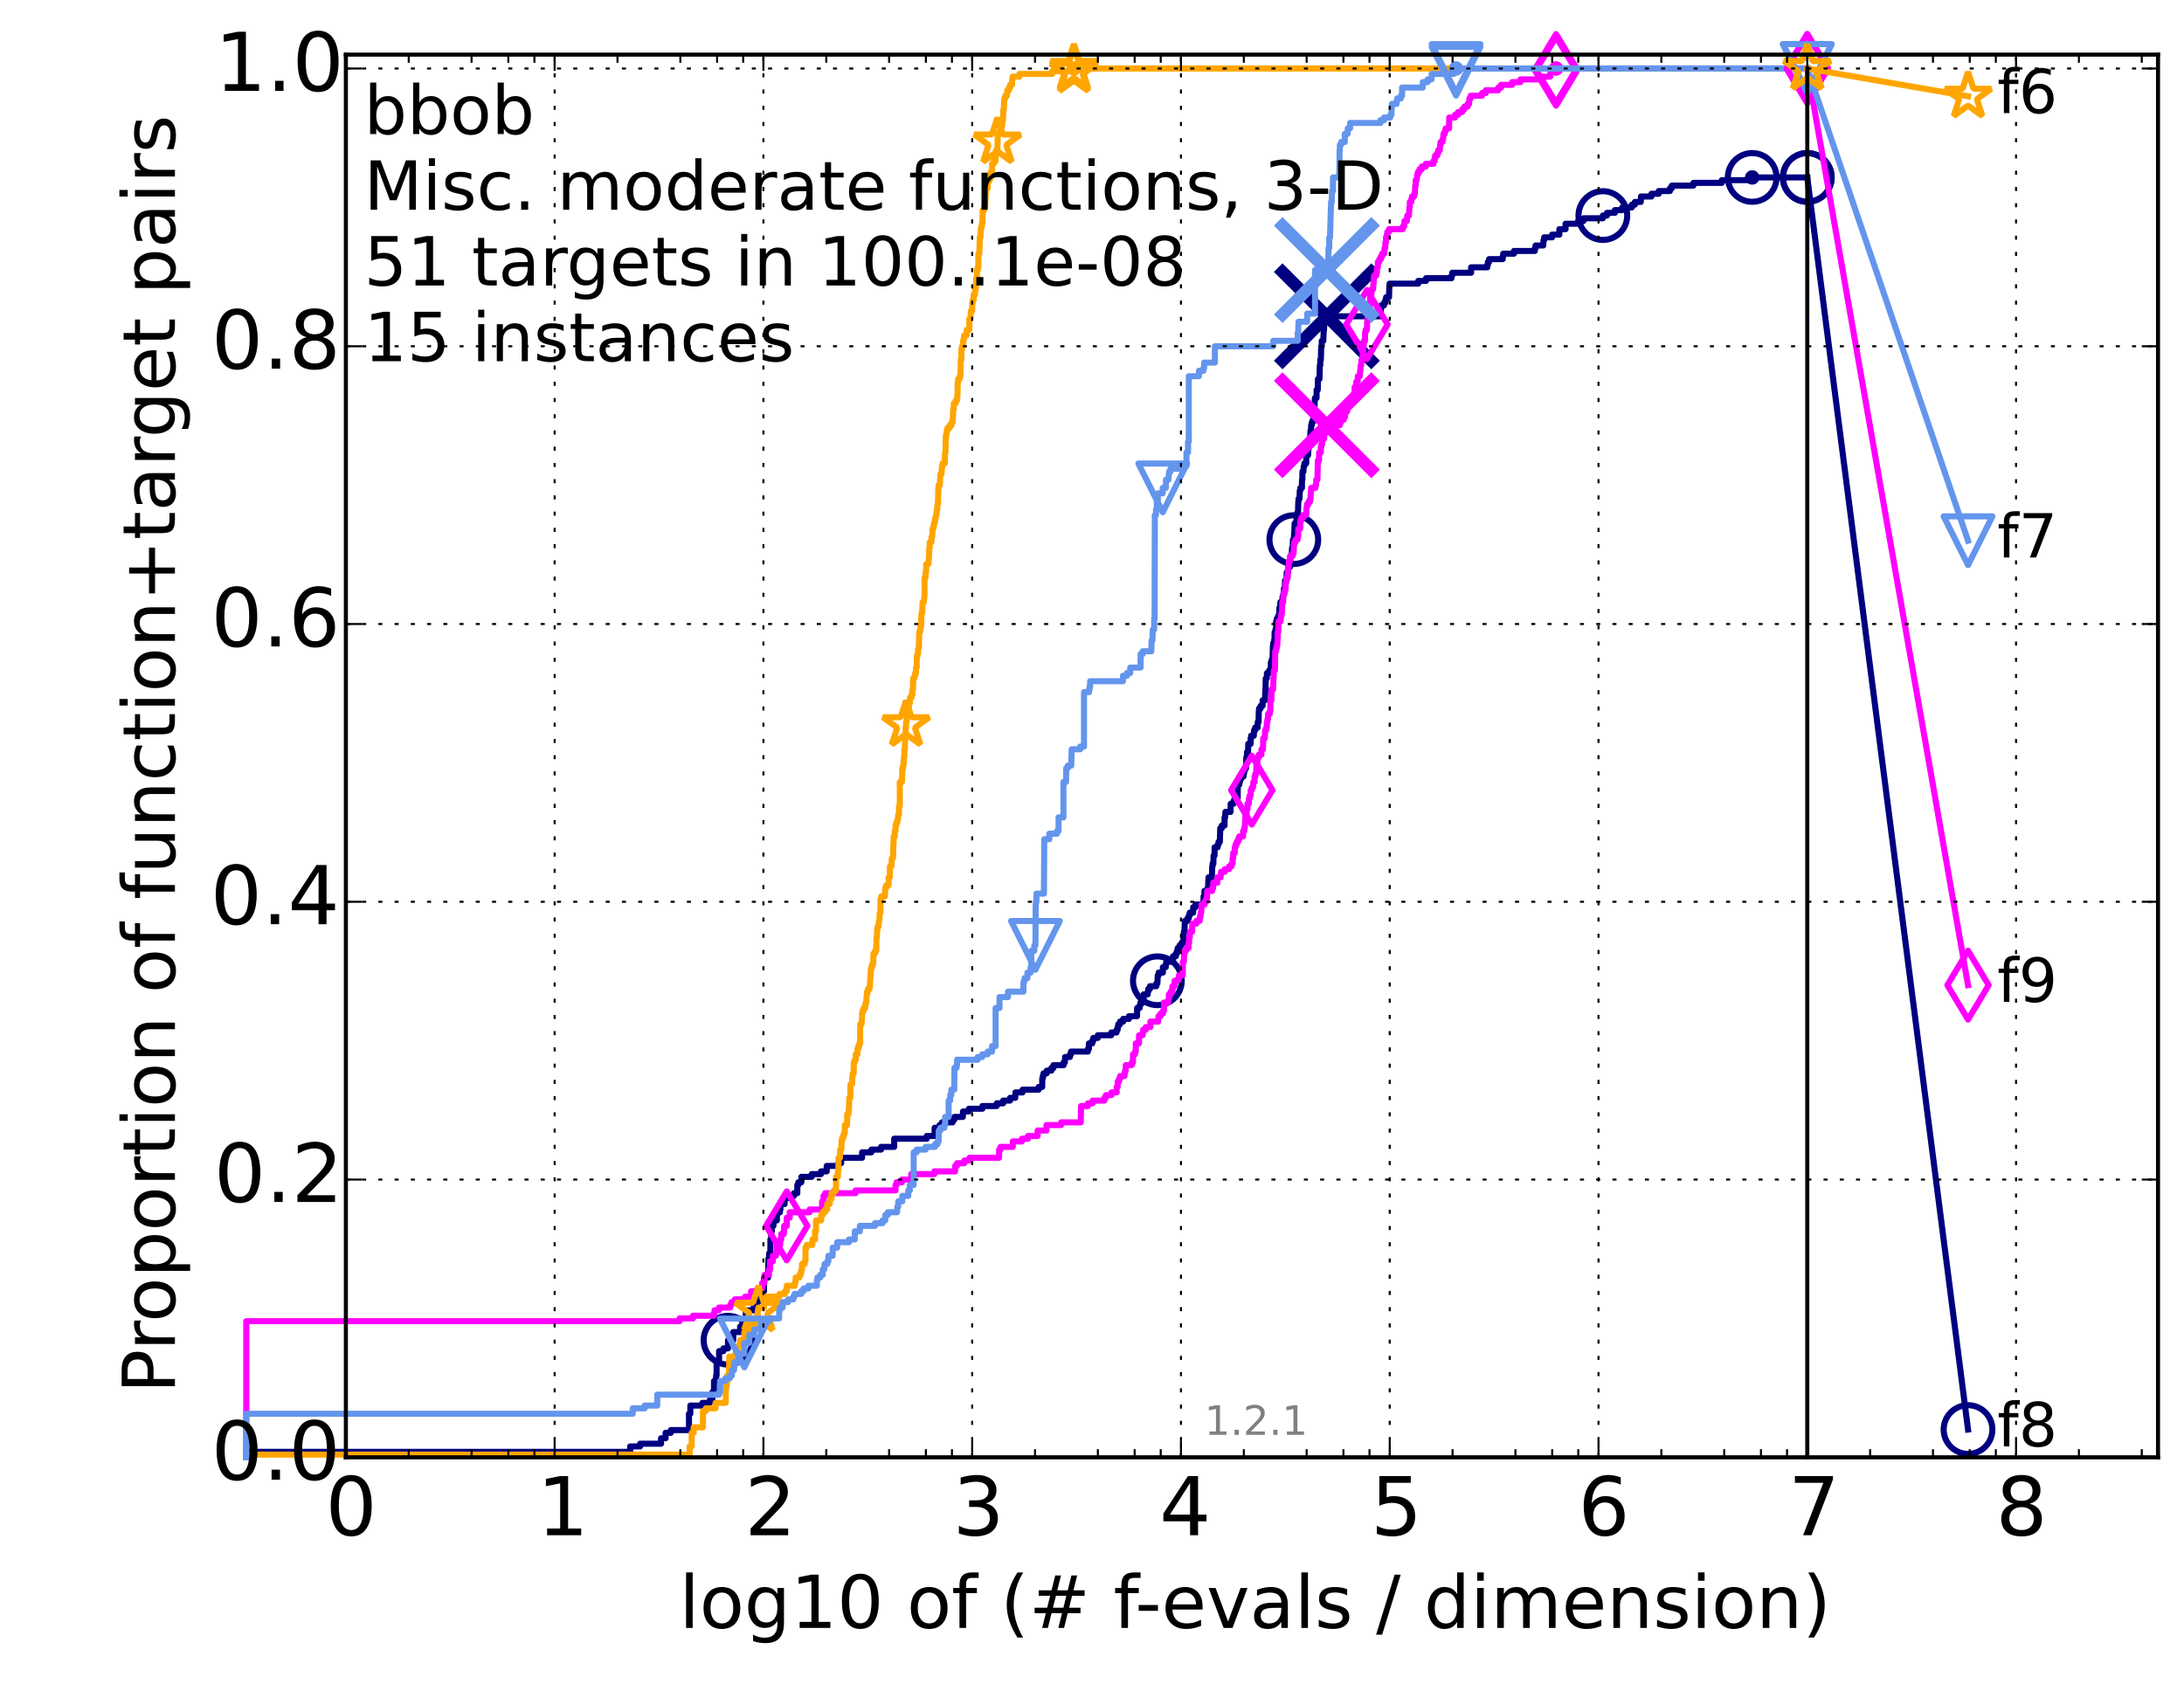 <?xml version="1.0" encoding="utf-8" standalone="no"?>
<!DOCTYPE svg PUBLIC "-//W3C//DTD SVG 1.1//EN"
  "http://www.w3.org/Graphics/SVG/1.1/DTD/svg11.dtd">
<!-- Created with matplotlib (http://matplotlib.org/) -->
<svg height="415pt" version="1.1" viewBox="0 0 538 415" width="538pt" xmlns="http://www.w3.org/2000/svg" xmlns:xlink="http://www.w3.org/1999/xlink">
 <defs>
  <style type="text/css">
*{stroke-linecap:butt;stroke-linejoin:round;}
  </style>
 </defs>
 <g id="figure_1">
  <g id="patch_1">
   <path d="
M0 415.456
L538.8 415.456
L538.8 0
L0 0
z
" style="fill:#ffffff;"/>
  </g>
  <g id="axes_1">
   <g id="patch_2">
    <path d="
M85.2 359.056
L531.6 359.056
L531.6 13.456
L85.2 13.456
z
" style="fill:#ffffff;"/>
   </g>
   <g id="line2d_1">
    <defs>
     <path d="
M0 1.5
C0.398 1.5 0.779 1.342 1.061 1.061
C1.342 0.779 1.5 0.398 1.5 0
C1.5 -0.398 1.342 -0.779 1.061 -1.061
C0.779 -1.342 0.398 -1.5 0 -1.5
C-0.398 -1.5 -0.779 -1.342 -1.061 -1.061
C-1.342 -0.779 -1.5 -0.398 -1.5 0
C-1.5 0.398 -1.342 0.779 -1.061 1.061
C-0.779 1.342 -0.398 1.5 0 1.5
z
" id="ma8fc8663ec" style="stroke:#000080;stroke-width:0.5;"/>
    </defs>
    <g>
     <use style="fill:#000080;stroke:#000080;stroke-width:0.5;" x="431.634" xlink:href="#ma8fc8663ec" y="43.716"/>
     <use style="fill:#000080;stroke:#000080;stroke-width:0.5;" x="431.634" xlink:href="#ma8fc8663ec" y="43.716"/>
    </g>
   </g>
   <g id="line2d_2">
    <path d="
M60.662 359.056
L60.662 357.714
L155.232 357.714
L155.232 356.373
L157.682 356.373
L157.682 355.702
L162.839 355.702
L162.839 354.36
L163.962 354.36
L163.962 353.018
L165.238 353.018
L165.238 352.347
L169.72 352.347
L169.72 348.321
L170.056 348.321
L170.056 346.309
L173.018 346.309
L173.018 345.638
L174.839 345.638
L174.839 344.967
L175.502 344.967
L175.502 342.954
L175.891 342.954
L175.891 340.27
L176.398 340.27
L176.398 338.928
L176.523 338.928
L176.523 335.574
L177.139 335.574
L177.139 332.89
L178.205 332.89
L178.205 332.219
L179.334 332.219
L179.334 330.206
L180.616 330.206
L180.616 328.193
L182.316 328.193
L182.316 326.851
L182.792 326.851
L182.792 326.18
L183.442 326.18
L183.442 324.839
L183.715 324.839
L183.715 322.826
L185.704 322.826
L185.704 321.484
L186.032 321.484
L186.032 320.813
L186.754 320.813
L186.754 320.142
L187.377 320.142
L187.377 319.471
L187.757 319.471
L187.757 318.129
L188.206 318.129
L188.206 314.774
L189.218 314.774
L189.288 310.078
L189.429 310.078
L189.499 308.736
L189.776 308.736
L189.776 305.381
L189.982 305.381
L189.982 303.369
L190.118 303.369
L190.118 302.027
L190.522 302.027
L190.588 300.685
L191.372 300.685
L191.372 299.343
L191.5 299.343
L191.5 298.672
L192.129 298.672
L192.129 298.001
L192.253 298.001
L192.253 296.659
L193.278 296.659
L193.278 295.317
L193.745 295.317
L193.745 294.646
L195.572 294.646
L195.572 293.975
L196.407 293.975
L196.407 291.963
L196.662 291.963
L196.662 291.292
L197.409 291.292
L197.409 289.95
L199.953 289.95
L199.953 289.279
L202.236 289.279
L202.236 288.608
L203.65 288.608
L203.65 287.266
L206.53 287.266
L206.53 286.595
L207.204 286.595
L207.235 285.253
L212.37 285.253
L212.37 283.911
L214.656 283.911
L214.656 283.24
L217.036 283.24
L217.036 282.569
L220.269 282.569
L220.269 280.557
L228.299 280.557
L228.299 279.886
L230.228 279.886
L230.228 277.873
L231.445 277.873
L231.445 277.202
L232.045 277.202
L232.045 276.531
L234.659 276.531
L234.659 275.86
L235.099 275.86
L235.099 275.189
L237.19 275.189
L237.215 273.847
L238.659 273.847
L238.659 273.176
L241.997 273.176
L241.997 272.505
L245.534 272.505
L245.534 271.834
L247.118 271.834
L247.118 271.164
L248.808 271.164
L248.808 270.493
L250.095 270.493
L250.127 269.151
L251.891 269.151
L251.891 268.48
L255.85 268.48
L255.85 267.809
L256.738 267.809
L256.738 265.796
L256.868 265.796
L256.868 265.125
L257.052 265.125
L257.052 264.454
L257.845 264.454
L257.845 263.783
L258.999 263.783
L258.999 263.112
L259.506 263.112
L259.506 262.441
L262.004 262.441
L262.004 261.77
L262.314 261.77
L262.368 260.429
L263.57 260.429
L263.57 259.758
L263.821 259.758
L263.821 259.087
L267.982 259.087
L267.982 258.416
L268.242 258.416
L268.242 257.074
L269.073 257.074
L269.073 256.403
L269.329 256.403
L269.329 255.732
L270.426 255.732
L270.426 255.061
L273.733 255.061
L273.733 254.39
L275.044 254.39
L275.044 253.719
L275.318 253.719
L275.318 253.048
L275.457 253.048
L275.457 252.377
L275.9 252.377
L275.9 251.706
L276.679 251.706
L276.679 251.035
L278.102 251.035
L278.102 250.364
L280.098 250.364
L280.118 248.352
L280.738 248.352
L280.738 247.681
L280.932 247.681
L280.932 247.01
L281.57 247.01
L281.57 246.339
L281.717 246.339
L281.717 244.997
L282.726 244.997
L282.726 244.326
L282.855 244.326
L282.855 243.655
L283.27 243.655
L283.27 242.984
L284.844 242.984
L284.844 242.313
L285.104 242.313
L285.205 240.3
L285.424 240.3
L285.424 239.629
L286.465 239.629
L286.465 238.288
L287.168 238.288
L287.168 237.617
L287.287 237.617
L287.287 236.946
L288.955 236.946
L288.955 235.604
L289.664 235.604
L289.664 234.933
L289.919 234.933
L289.919 234.262
L290.115 234.262
L290.115 233.591
L290.579 233.591
L290.579 232.92
L291.097 232.92
L291.097 232.249
L291.49 232.249
L291.572 230.236
L291.632 230.236
L291.632 229.565
L291.79 229.565
L291.867 226.882
L292.546 226.882
L292.546 226.211
L292.86 226.211
L292.86 225.54
L293.071 225.54
L293.071 224.869
L293.92 224.869
L293.92 223.527
L294.484 223.527
L294.484 222.856
L296.448 222.856
L296.487 220.843
L296.694 220.843
L296.694 219.501
L297.447 219.501
L297.447 218.83
L297.597 218.83
L297.654 216.818
L297.711 216.818
L297.711 216.147
L298.535 216.147
L298.613 213.463
L298.708 213.463
L298.708 212.792
L298.892 212.792
L298.953 210.779
L299.189 210.779
L299.197 208.766
L299.941 208.766
L299.941 208.095
L300.173 208.095
L300.173 207.424
L300.492 207.424
L300.589 204.07
L300.976 204.07
L300.976 203.399
L301.652 203.399
L301.652 201.386
L301.809 201.386
L301.851 200.044
L303.116 200.044
L303.165 198.031
L303.867 198.031
L303.867 197.36
L304.128 197.36
L304.128 196.689
L304.896 196.689
L304.921 193.335
L305.271 193.335
L305.271 192.664
L305.444 192.664
L305.444 191.993
L305.702 191.993
L305.702 191.322
L306.319 191.322
L306.319 190.651
L306.456 190.651
L306.456 189.98
L306.614 189.98
L306.614 189.309
L306.934 189.309
L307.004 186.625
L307.184 186.625
L307.184 185.283
L307.449 185.283
L307.484 183.271
L308.076 183.271
L308.076 181.929
L308.205 181.929
L308.205 181.258
L308.868 181.258
L308.92 179.916
L309.208 179.916
L309.208 179.245
L309.822 179.245
L309.822 177.903
L310.033 177.903
L310.085 175.219
L310.146 175.219
L310.146 174.548
L310.558 174.548
L310.558 173.878
L311.022 173.878
L311.036 172.536
L311.612 172.536
L311.701 169.852
L311.753 169.852
L311.795 167.168
L312.056 167.168
L312.097 165.826
L312.649 165.826
L312.649 165.155
L313.037 165.155
L313.067 163.143
L313.285 163.143
L313.285 162.472
L313.474 162.472
L313.559 159.117
L313.644 159.117
L313.644 158.446
L313.84 158.446
L313.84 157.775
L313.958 157.775
L313.985 155.762
L314.197 155.762
L314.197 155.091
L314.349 155.091
L314.354 153.078
L314.537 153.078
L314.537 152.408
L314.839 152.408
L314.839 151.737
L315.102 151.737
L315.168 149.724
L315.338 149.724
L315.398 148.382
L315.835 148.382
L315.937 147.04
L316.105 147.04
L316.105 146.369
L316.281 146.369
L316.281 145.027
L316.491 145.027
L316.547 143.014
L316.958 143.014
L316.958 141.002
L317.333 141.002
L317.333 139.66
L317.784 139.66
L317.868 136.976
L318.191 136.976
L318.284 134.963
L318.425 134.963
L318.506 132.95
L318.713 132.95
L318.81 130.938
L318.847 130.938
L318.924 128.925
L319.338 128.925
L319.424 126.912
L319.586 126.912
L319.586 126.241
L319.748 126.241
L319.819 123.557
L319.879 123.557
L319.879 122.886
L320.115 122.886
L320.185 120.873
L320.317 120.873
L320.317 120.203
L320.713 120.203
L320.727 118.19
L320.832 118.19
L320.832 116.177
L321.078 116.177
L321.166 114.835
L321.31 114.835
L321.31 114.164
L321.774 114.164
L321.778 112.151
L322.227 112.151
L322.287 110.809
L322.342 110.809
L322.444 108.797
L322.56 108.797
L322.56 108.126
L322.741 108.126
L322.818 106.113
L322.947 106.113
L322.992 104.771
L323.136 104.771
L323.136 104.1
L323.389 104.1
L323.389 103.429
L323.638 103.429
L323.73 100.074
L323.813 100.074
L323.912 98.062
L324.31 98.062
L324.334 96.049
L324.613 96.049
L324.667 93.365
L325.039 93.365
L325.124 90.01
L325.231 90.01
L325.231 88.668
L325.375 88.668
L325.466 85.314
L325.599 85.314
L325.599 83.972
L325.981 83.972
L326.086 81.288
L326.154 81.288
L326.246 79.275
L326.345 79.275
L326.345 78.604
L326.633 78.604
L326.633 77.933
L339.914 77.933
L339.914 77.263
L340.11 77.263
L340.198 75.921
L340.243 75.921
L340.243 75.25
L340.946 75.25
L340.946 74.579
L341.273 74.579
L341.273 73.908
L341.45 73.908
L341.45 73.237
L342.17 73.237
L342.243 70.553
L342.312 70.553
L342.312 69.882
L349.369 69.882
L349.369 69.211
L351.286 69.211
L351.286 68.54
L357.558 68.54
L357.558 67.869
L357.74 67.869
L357.74 67.198
L362.386 67.198
L362.386 65.857
L366.388 65.857
L366.388 65.186
L366.53 65.186
L366.53 64.515
L366.824 64.515
L366.824 63.844
L370.171 63.844
L370.171 63.173
L370.291 63.173
L370.291 62.502
L372.938 62.502
L372.938 61.831
L378.08 61.831
L378.08 61.16
L378.27 61.16
L378.27 60.489
L380.152 60.489
L380.228 59.147
L380.388 59.147
L380.388 58.476
L382.334 58.476
L382.334 57.805
L384.124 57.805
L384.124 56.463
L385.655 56.463
L385.655 55.122
L388.721 55.122
L388.721 54.451
L390.079 54.451
L390.079 53.78
L394.845 53.78
L394.845 53.109
L395.852 53.109
L395.852 52.438
L397.799 52.438
L397.799 51.767
L399.619 51.767
L399.619 51.096
L401.998 51.096
L401.998 50.425
L402.73 50.425
L402.73 49.754
L404.178 49.754
L404.236 48.412
L406.819 48.412
L406.819 47.741
L408.613 47.741
L408.613 47.07
L411.358 47.07
L411.358 46.399
L411.819 46.399
L411.819 45.728
L417.145 45.728
L417.145 45.057
L424.132 45.057
L424.132 44.387
L431.634 44.387
L431.634 43.716
L445.2 43.716
L445.2 43.716" style="fill:none;stroke:#000080;stroke-linecap:square;stroke-width:1.5;"/>
   </g>
   <g id="line2d_3">
    <defs>
     <path d="
M0 6
C1.591 6 3.117 5.368 4.243 4.243
C5.368 3.117 6 1.591 6 0
C6 -1.591 5.368 -3.117 4.243 -4.243
C3.117 -5.368 1.591 -6 0 -6
C-1.591 -6 -3.117 -5.368 -4.243 -4.243
C-5.368 -3.117 -6 -1.591 -6 0
C-6 1.591 -5.368 3.117 -4.243 4.243
C-3.117 5.368 -1.591 6 0 6
z
" id="mae466deef1" style="stroke:#000080;stroke-width:1.5;"/>
    </defs>
    <g>
     <use style="fill:none;stroke:#000080;stroke-width:1.5;" x="179.334" xlink:href="#mae466deef1" y="330.206"/>
     <use style="fill:none;stroke:#000080;stroke-width:1.5;" x="285.104" xlink:href="#mae466deef1" y="241.642"/>
     <use style="fill:none;stroke:#000080;stroke-width:1.5;" x="318.713" xlink:href="#mae466deef1" y="132.95"/>
     <use style="fill:none;stroke:#000080;stroke-width:1.5;" x="394.845" xlink:href="#mae466deef1" y="53.109"/>
     <use style="fill:none;stroke:#000080;stroke-width:1.5;" x="431.634" xlink:href="#mae466deef1" y="43.716"/>
     <use style="fill:none;stroke:#000080;stroke-width:1.5;" x="445.2" xlink:href="#mae466deef1" y="43.716"/>
    </g>
   </g>
   <g id="line2d_4"/>
   <g id="line2d_5">
    <path clip-path="url(#p54ce849065)" d="
M326.861 77.933" style="fill:none;stroke:#000080;stroke-linecap:square;"/>
    <defs>
     <path d="
M-12 12
L12 -12
M-12 -12
L12 12" id="me286a5a777" style="stroke:#000080;stroke-width:3;"/>
    </defs>
    <g clip-path="url(#p54ce849065)">
     <use style="fill:#000080;stroke:#000080;stroke-width:3;" x="326.861" xlink:href="#me286a5a777" y="77.933"/>
    </g>
   </g>
   <g id="line2d_6">
    <defs>
     <path d="
M0 1.5
C0.398 1.5 0.779 1.342 1.061 1.061
C1.342 0.779 1.5 0.398 1.5 0
C1.5 -0.398 1.342 -0.779 1.061 -1.061
C0.779 -1.342 0.398 -1.5 0 -1.5
C-0.398 -1.5 -0.779 -1.342 -1.061 -1.061
C-1.342 -0.779 -1.5 -0.398 -1.5 0
C-1.5 0.398 -1.342 0.779 -1.061 1.061
C-0.779 1.342 -0.398 1.5 0 1.5
z
" id="m62d5190e8e" style="stroke:#ff00ff;stroke-width:0.5;"/>
    </defs>
    <g>
     <use style="fill:#ff00ff;stroke:#ff00ff;stroke-width:0.5;" x="383.316" xlink:href="#m62d5190e8e" y="16.878"/>
     <use style="fill:#ff00ff;stroke:#ff00ff;stroke-width:0.5;" x="383.316" xlink:href="#m62d5190e8e" y="16.878"/>
    </g>
   </g>
   <g id="line2d_7">
    <path d="
M60.662 359.056
L60.662 325.509
L167.405 325.509
L167.405 324.839
L170.713 324.839
L170.713 324.168
L175.891 324.168
L175.891 323.497
L176.019 323.497
L176.019 322.826
L177.139 322.826
L177.139 322.155
L179.877 322.155
L179.877 321.484
L180.197 321.484
L180.197 320.813
L181.028 320.813
L181.028 320.142
L183.534 320.142
L183.534 319.471
L184.947 319.471
L185.032 318.129
L186.596 318.129
L186.596 317.458
L187.757 317.458
L187.757 316.116
L188.279 316.116
L188.353 314.104
L189.429 314.104
L189.429 312.762
L189.707 312.762
L189.707 310.749
L190.388 310.749
L190.388 309.407
L191.114 309.407
L191.114 308.736
L191.372 308.736
L191.372 306.723
L192.191 306.723
L192.191 305.381
L192.437 305.381
L192.437 304.039
L193.101 304.039
L193.16 302.027
L193.802 302.027
L193.802 300.014
L194.538 300.014
L194.538 298.672
L199.422 298.672
L199.422 298.001
L202.51 298.001
L202.51 295.988
L202.858 295.988
L202.858 294.646
L203.277 294.646
L203.277 293.975
L210.759 293.975
L210.759 293.304
L220.601 293.304
L220.601 291.963
L220.842 291.963
L220.842 291.292
L222.174 291.292
L222.174 290.621
L224.476 290.621
L224.476 289.279
L230.171 289.279
L230.171 288.608
L235.279 288.608
L235.279 287.266
L235.742 287.266
L235.742 286.595
L237.559 286.595
L237.559 285.924
L238.821 285.924
L238.821 285.253
L246.117 285.253
L246.117 283.24
L246.479 283.24
L246.479 282.569
L249.489 282.569
L249.489 281.228
L251.741 281.228
L251.741 280.557
L253.206 280.557
L253.206 279.886
L255.602 279.886
L255.602 278.544
L257.779 278.544
L257.779 277.202
L261.398 277.202
L261.398 276.531
L266.224 276.531
L266.301 272.505
L268 272.505
L268 271.834
L269.172 271.834
L269.172 271.164
L272.042 271.164
L272.042 270.493
L272.413 270.493
L272.413 269.822
L273.783 269.822
L273.783 269.151
L275.071 269.151
L275.071 267.809
L275.324 267.809
L275.324 266.467
L275.659 266.467
L275.659 265.796
L275.923 265.796
L275.923 265.125
L276.995 265.125
L276.995 264.454
L277.13 264.454
L277.13 263.783
L277.322 263.783
L277.322 262.441
L278.789 262.441
L278.789 261.77
L279.095 261.77
L279.095 259.758
L279.587 259.758
L279.587 259.087
L279.789 259.087
L279.789 257.074
L280.582 257.074
L280.582 255.061
L281.483 255.061
L281.57 253.719
L282.236 253.719
L282.236 253.048
L283.384 253.048
L283.384 251.706
L285.287 251.706
L285.381 250.364
L285.9 250.364
L285.9 249.694
L286.502 249.694
L286.502 249.023
L286.721 249.023
L286.721 247.01
L287.783 247.01
L287.783 246.339
L287.934 246.339
L287.934 244.997
L288.372 244.997
L288.372 244.326
L288.8 244.326
L288.8 242.984
L289.342 242.984
L289.342 241.642
L290.248 241.642
L290.248 240.971
L290.413 240.971
L290.413 240.3
L291.363 240.3
L291.365 236.946
L291.626 236.946
L291.673 234.933
L291.792 234.933
L291.792 234.262
L292.186 234.262
L292.186 233.591
L292.777 233.591
L292.777 232.249
L292.927 232.249
L292.927 230.907
L293.111 230.907
L293.111 229.565
L293.656 229.565
L293.699 227.553
L294.73 227.553
L294.73 226.882
L295.528 226.882
L295.528 226.211
L295.654 226.211
L295.654 225.54
L295.766 225.54
L295.766 224.869
L295.911 224.869
L295.987 222.856
L296.731 222.856
L296.731 222.185
L297.113 222.185
L297.113 221.514
L297.316 221.514
L297.394 219.501
L298.599 219.501
L298.599 218.83
L298.851 218.83
L298.873 217.488
L299.884 217.488
L299.916 216.147
L300.684 216.147
L300.779 214.805
L301.711 214.805
L301.711 214.134
L302.766 214.134
L302.766 213.463
L303.363 213.463
L303.363 212.792
L303.634 212.792
L303.634 211.45
L303.794 211.45
L303.794 210.108
L304.175 210.108
L304.175 208.766
L304.347 208.766
L304.347 208.095
L304.632 208.095
L304.632 207.424
L304.985 207.424
L304.985 206.753
L305.274 206.753
L305.274 206.083
L306.221 206.083
L306.221 204.741
L306.498 204.741
L306.498 204.07
L306.627 204.07
L306.728 202.057
L306.768 202.057
L306.768 200.715
L307.102 200.715
L307.102 199.373
L307.305 199.373
L307.305 198.031
L307.637 198.031
L307.665 196.689
L307.831 196.689
L307.831 196.018
L308.087 196.018
L308.087 194.677
L308.363 194.677
L308.363 194.006
L308.668 194.006
L308.753 192.664
L309.058 192.664
L309.058 191.322
L309.226 191.322
L309.226 190.651
L309.471 190.651
L309.475 188.638
L309.597 188.638
L309.597 187.967
L309.725 187.967
L309.811 186.625
L310.082 186.625
L310.082 185.954
L310.74 185.954
L310.74 184.613
L311.119 184.613
L311.181 181.929
L311.555 181.929
L311.651 179.916
L311.919 179.916
L311.919 179.245
L312.073 179.245
L312.073 177.903
L312.219 177.903
L312.219 177.232
L312.344 177.232
L312.378 175.89
L312.797 175.89
L312.797 175.219
L312.93 175.219
L312.953 172.536
L313.206 172.536
L313.21 169.852
L313.607 169.852
L313.708 167.168
L313.722 167.168
L313.823 165.155
L314.06 165.155
L314.138 160.459
L314.347 160.459
L314.347 159.788
L314.488 159.788
L314.488 159.117
L314.637 159.117
L314.727 157.104
L314.757 157.104
L314.757 155.762
L314.876 155.762
L314.974 153.078
L315.445 153.078
L315.547 151.737
L315.681 151.737
L315.681 151.066
L315.795 151.066
L315.869 148.382
L316.094 148.382
L316.146 146.369
L316.421 146.369
L316.421 145.698
L316.585 145.698
L316.585 145.027
L316.699 145.027
L316.699 143.685
L316.819 143.685
L316.909 142.343
L317.213 142.343
L317.279 139.66
L317.427 139.66
L317.511 138.318
L317.736 138.318
L317.84 136.976
L318.422 136.976
L318.422 136.305
L318.673 136.305
L318.729 134.292
L318.8 134.292
L318.8 133.621
L319.118 133.621
L319.118 132.95
L319.65 132.95
L319.65 132.279
L319.79 132.279
L319.814 130.267
L320.284 130.267
L320.326 128.254
L320.576 128.254
L320.576 127.583
L320.996 127.583
L320.996 126.912
L321.77 126.912
L321.864 124.899
L321.968 124.899
L321.968 124.228
L322.34 124.228
L322.34 123.557
L322.721 123.557
L322.721 122.886
L322.833 122.886
L322.912 120.873
L322.984 120.873
L322.984 120.203
L324.037 120.203
L324.037 119.532
L324.202 119.532
L324.237 118.19
L324.524 118.19
L324.634 113.493
L324.907 113.493
L324.944 111.48
L325.37 111.48
L325.37 110.138
L325.495 110.138
L325.495 109.468
L325.698 109.468
L325.703 108.126
L326.16 108.126
L326.212 106.784
L326.493 106.784
L326.493 106.113
L326.769 106.113
L326.827 104.771
L330.032 104.771
L330.032 104.1
L330.311 104.1
L330.311 103.429
L331.009 103.429
L331.009 102.758
L331.315 102.758
L331.423 101.416
L331.819 101.416
L331.863 100.074
L332.225 100.074
L332.225 99.403
L332.709 99.403
L332.709 98.733
L333.398 98.733
L333.503 97.391
L333.639 97.391
L333.692 95.378
L334.098 95.378
L334.098 94.036
L334.443 94.036
L334.483 92.694
L334.956 92.694
L335.05 91.352
L335.109 91.352
L335.17 90.01
L335.299 90.01
L335.38 88.668
L335.64 88.668
L335.715 86.656
L335.831 86.656
L335.852 85.314
L335.955 85.314
L335.955 83.972
L336.259 83.972
L336.259 81.959
L336.389 81.959
L336.389 81.288
L336.733 81.288
L336.778 79.275
L336.847 79.275
L336.847 78.604
L337.066 78.604
L337.066 77.933
L337.272 77.933
L337.357 75.25
L337.488 75.25
L337.508 73.237
L337.707 73.237
L337.707 72.566
L337.835 72.566
L337.917 71.224
L338.243 71.224
L338.306 69.882
L338.393 69.882
L338.393 68.54
L338.52 68.54
L338.52 67.869
L339.041 67.869
L339.041 67.198
L339.173 67.198
L339.216 65.857
L339.421 65.857
L339.421 64.515
L339.787 64.515
L339.787 63.844
L340.16 63.844
L340.16 63.173
L340.455 63.173
L340.455 62.502
L340.975 62.502
L341.053 61.16
L341.232 61.16
L341.257 59.818
L341.405 59.818
L341.405 58.476
L341.61 58.476
L341.61 57.805
L341.744 57.805
L341.744 57.134
L342.159 57.134
L342.159 56.463
L345.548 56.463
L345.548 55.792
L345.91 55.792
L345.978 54.451
L346.558 54.451
L346.661 53.109
L347.073 53.109
L347.184 51.096
L347.272 51.096
L347.287 49.754
L347.646 49.754
L347.646 49.083
L347.82 49.083
L347.82 48.412
L348.353 48.412
L348.353 47.741
L348.536 47.741
L348.627 45.728
L348.751 45.728
L348.751 44.387
L349.003 44.387
L349.104 43.045
L349.288 43.045
L349.288 42.374
L349.669 42.374
L349.669 41.703
L350.234 41.703
L350.234 41.032
L351.219 41.032
L351.219 40.361
L353.099 40.361
L353.099 39.69
L353.409 39.69
L353.409 39.019
L353.523 39.019
L353.523 38.348
L354.042 38.348
L354.042 37.677
L354.304 37.677
L354.304 37.006
L354.661 37.006
L354.756 35.664
L354.858 35.664
L354.858 34.993
L355.338 34.993
L355.338 34.322
L355.487 34.322
L355.58 32.981
L355.897 32.981
L355.897 32.31
L356.126 32.31
L356.126 31.639
L356.956 31.639
L356.992 28.955
L358.415 28.955
L358.415 28.284
L359.171 28.284
L359.171 27.613
L360.189 27.613
L360.189 26.942
L360.714 26.942
L360.714 26.271
L361.541 26.271
L361.541 25.6
L361.889 25.6
L361.975 24.258
L362.271 24.258
L362.271 23.587
L365.07 23.587
L365.07 22.917
L365.996 22.917
L365.996 22.246
L369.073 22.246
L369.073 21.575
L369.765 21.575
L369.765 20.904
L372.5 20.904
L372.5 20.233
L374.53 20.233
L374.53 19.562
L379.861 19.562
L379.861 18.891
L381.871 18.891
L381.871 18.22
L381.984 18.22
L381.984 17.549
L383.316 17.549
L383.316 16.878
L445.2 16.878
L445.2 16.878" style="fill:none;stroke:#ff00ff;stroke-linecap:square;stroke-width:1.5;"/>
   </g>
   <g id="line2d_8">
    <defs>
     <path d="
M-3.9968e-16 8.485
L5.091 0
L4.88498e-16 -8.485
L-5.091 -1.77636e-15
z
" id="mf6640c921f" style="stroke:#ff00ff;stroke-linejoin:miter;stroke-width:1.5;"/>
    </defs>
    <g>
     <use style="fill:none;stroke:#ff00ff;stroke-linejoin:miter;stroke-width:1.5;" x="193.802" xlink:href="#mf6640c921f" y="302.027"/>
     <use style="fill:none;stroke:#ff00ff;stroke-linejoin:miter;stroke-width:1.5;" x="308.363" xlink:href="#mf6640c921f" y="194.677"/>
     <use style="fill:none;stroke:#ff00ff;stroke-linejoin:miter;stroke-width:1.5;" x="336.733" xlink:href="#mf6640c921f" y="79.946"/>
     <use style="fill:none;stroke:#ff00ff;stroke-linejoin:miter;stroke-width:1.5;" x="383.316" xlink:href="#mf6640c921f" y="17.549"/>
     <use style="fill:none;stroke:#ff00ff;stroke-linejoin:miter;stroke-width:1.5;" x="383.316" xlink:href="#mf6640c921f" y="16.878"/>
     <use style="fill:none;stroke:#ff00ff;stroke-linejoin:miter;stroke-width:1.5;" x="445.2" xlink:href="#mf6640c921f" y="16.878"/>
    </g>
   </g>
   <g id="line2d_9"/>
   <g id="line2d_10">
    <path clip-path="url(#p54ce849065)" d="
M326.861 104.771" style="fill:none;stroke:#ff00ff;stroke-linecap:square;"/>
    <defs>
     <path d="
M-12 12
L12 -12
M-12 -12
L12 12" id="m86aa83dd4c" style="stroke:#ff00ff;stroke-width:3;"/>
    </defs>
    <g clip-path="url(#p54ce849065)">
     <use style="fill:#ff00ff;stroke:#ff00ff;stroke-width:3;" x="326.861" xlink:href="#m86aa83dd4c" y="104.771"/>
    </g>
   </g>
   <g id="line2d_11">
    <defs>
     <path d="
M0 1.5
C0.398 1.5 0.779 1.342 1.061 1.061
C1.342 0.779 1.5 0.398 1.5 0
C1.5 -0.398 1.342 -0.779 1.061 -1.061
C0.779 -1.342 0.398 -1.5 0 -1.5
C-0.398 -1.5 -0.779 -1.342 -1.061 -1.061
C-1.342 -0.779 -1.5 -0.398 -1.5 0
C-1.5 0.398 -1.342 0.779 -1.061 1.061
C-0.779 1.342 -0.398 1.5 0 1.5
z
" id="m3747452efa" style="stroke:#ffa500;stroke-width:0.5;"/>
    </defs>
    <g>
     <use style="fill:#ffa500;stroke:#ffa500;stroke-width:0.5;" x="264.536" xlink:href="#m3747452efa" y="16.878"/>
     <use style="fill:#ffa500;stroke:#ffa500;stroke-width:0.5;" x="264.536" xlink:href="#m3747452efa" y="16.878"/>
    </g>
   </g>
   <g id="line2d_12">
    <path d="
M60.662 359.056
L60.662 358.385
L169.889 358.385
L169.889 356.373
L170.387 356.373
L170.387 353.018
L170.875 353.018
L170.875 351.676
L173.163 351.676
L173.163 347.65
L173.877 347.65
L173.877 346.979
L176.272 346.979
L176.272 345.638
L178.777 345.638
L178.777 341.612
L179.001 341.612
L179.001 340.941
L179.112 340.941
L179.112 338.928
L179.553 338.928
L179.661 334.232
L181.13 334.232
L181.13 333.561
L181.829 333.561
L181.829 331.548
L182.316 331.548
L182.316 330.206
L183.351 330.206
L183.351 328.193
L184.602 328.193
L184.602 326.851
L186.276 326.851
L186.276 326.18
L186.436 326.18
L186.436 324.168
L186.675 324.168
L186.675 322.826
L186.833 322.826
L186.833 322.155
L188.206 322.155
L188.206 319.471
L192.005 319.471
L192.005 318.8
L193.337 318.8
L193.337 318.129
L193.802 318.129
L193.802 316.787
L195.784 316.787
L195.784 316.116
L195.941 316.116
L195.994 314.774
L196.914 314.774
L196.914 314.104
L197.262 314.104
L197.262 313.433
L197.409 313.433
L197.409 312.762
L197.556 312.762
L197.556 311.42
L198.227 311.42
L198.227 310.749
L198.415 310.749
L198.415 307.394
L198.74 307.394
L198.74 306.723
L200.127 306.723
L200.127 305.381
L200.768 305.381
L200.768 303.369
L201.019 303.369
L201.019 300.685
L202.275 300.685
L202.275 299.343
L202.666 299.343
L202.666 298.672
L203.239 298.672
L203.239 298.001
L203.761 298.001
L203.761 296.659
L204.379 296.659
L204.486 295.317
L204.84 295.317
L204.84 293.975
L205.395 293.975
L205.395 293.304
L205.937 293.304
L205.97 289.95
L206.4 289.95
L206.4 288.608
L206.53 288.608
L206.563 285.253
L206.918 285.253
L206.982 283.24
L207.267 283.24
L207.298 281.228
L207.393 281.228
L207.393 280.557
L207.673 280.557
L207.673 279.886
L207.888 279.886
L207.888 279.215
L208.102 279.215
L208.132 277.202
L208.641 277.202
L208.701 274.518
L209.023 274.518
L209.081 273.176
L209.139 273.176
L209.197 270.493
L209.456 270.493
L209.513 267.138
L209.936 267.138
L209.964 265.125
L210.048 265.125
L210.048 264.454
L210.297 264.454
L210.324 261.77
L210.57 261.77
L210.57 261.099
L210.813 261.099
L210.813 259.758
L211.213 259.758
L211.213 258.416
L211.449 258.416
L211.449 257.745
L211.683 257.745
L211.683 257.074
L211.889 257.074
L211.889 252.377
L212.219 252.377
L212.32 251.035
L212.345 251.035
L212.37 249.694
L212.47 249.694
L212.47 249.023
L212.743 249.023
L212.743 248.352
L213.11 248.352
L213.11 247.681
L213.231 247.681
L213.231 247.01
L213.399 247.01
L213.495 244.997
L213.59 244.997
L213.59 244.326
L213.826 244.326
L213.826 243.655
L214.199 243.655
L214.199 242.984
L214.314 242.984
L214.36 240.971
L214.428 240.971
L214.474 238.958
L214.633 238.958
L214.633 238.288
L214.814 238.288
L214.814 237.617
L215.104 237.617
L215.17 234.933
L215.543 234.933
L215.543 234.262
L215.867 234.262
L215.91 230.907
L216.017 230.907
L216.08 228.894
L216.186 228.894
L216.186 228.223
L216.417 228.223
L216.501 226.882
L216.646 226.882
L216.708 224.869
L216.893 224.869
L216.893 221.514
L217.097 221.514
L217.097 220.843
L217.972 220.843
L218.05 218.83
L218.282 218.83
L218.282 218.159
L218.89 218.159
L218.908 216.147
L219.187 216.147
L219.224 213.463
L219.59 213.463
L219.68 211.45
L219.986 211.45
L220.057 208.095
L220.128 208.095
L220.128 206.083
L220.427 206.083
L220.427 204.741
L220.601 204.741
L220.601 203.399
L220.774 203.399
L220.774 202.728
L221.013 202.728
L221.013 202.057
L221.183 202.057
L221.267 200.715
L221.452 200.715
L221.452 198.702
L221.651 198.702
L221.651 192.664
L222.19 192.664
L222.271 189.309
L222.431 189.309
L222.431 188.638
L222.575 188.638
L222.654 186.625
L222.78 186.625
L222.78 184.613
L222.906 184.613
L222.952 181.929
L223.061 181.929
L223.108 179.245
L223.185 179.245
L223.201 177.903
L223.339 177.903
L223.431 175.89
L223.598 175.89
L223.598 174.548
L223.855 174.548
L223.855 173.207
L224.153 173.207
L224.153 171.865
L224.534 171.865
L224.534 171.194
L224.751 171.194
L224.751 169.852
L224.894 169.852
L224.952 167.168
L225.263 167.168
L225.263 166.497
L225.432 166.497
L225.432 165.826
L225.64 165.826
L225.64 164.484
L225.819 164.484
L225.819 161.801
L225.997 161.801
L225.997 161.13
L226.146 161.13
L226.174 159.788
L226.335 159.788
L226.442 155.762
L226.615 155.762
L226.615 155.091
L226.76 155.091
L226.76 154.42
L226.891 154.42
L226.996 151.066
L227.165 151.066
L227.255 148.382
L227.587 148.382
L227.676 147.04
L227.751 147.04
L227.751 142.343
L227.989 142.343
L227.989 141.002
L228.126 141.002
L228.163 138.989
L228.712 138.989
L228.785 137.647
L228.845 137.647
L228.917 134.963
L229.024 134.963
L229.024 133.621
L229.425 133.621
L229.471 132.279
L229.645 132.279
L229.715 130.267
L229.944 130.267
L229.944 129.596
L230.092 129.596
L230.092 128.925
L230.261 128.925
L230.261 128.254
L230.385 128.254
L230.385 127.583
L230.563 127.583
L230.563 126.912
L230.696 126.912
L230.784 125.57
L230.883 125.57
L230.948 124.228
L231.057 124.228
L231.144 120.203
L231.241 120.203
L231.241 119.532
L231.53 119.532
L231.625 116.848
L231.92 116.848
L232.014 115.506
L232.045 115.506
L232.045 114.835
L232.18 114.835
L232.18 114.164
L232.73 114.164
L232.811 111.48
L232.901 111.48
L232.981 107.455
L233.09 107.455
L233.09 106.784
L233.219 106.784
L233.219 106.113
L233.395 106.113
L233.395 105.442
L233.936 105.442
L233.936 104.771
L234.38 104.771
L234.38 104.1
L234.659 104.1
L234.761 102.087
L234.798 102.087
L234.798 100.745
L234.962 100.745
L234.962 99.403
L235.387 99.403
L235.387 98.733
L235.715 98.733
L235.715 98.062
L235.838 98.062
L235.935 94.036
L236.039 94.036
L236.039 93.365
L236.401 93.365
L236.401 92.694
L236.597 92.694
L236.673 88.668
L236.808 88.668
L236.833 85.985
L236.966 85.985
L236.966 85.314
L237.19 85.314
L237.232 83.972
L237.396 83.972
L237.396 83.301
L237.51 83.301
L237.51 82.63
L238.127 82.63
L238.127 81.288
L238.782 81.288
L238.782 78.604
L239.057 78.604
L239.163 76.592
L239.478 76.592
L239.508 74.579
L239.612 74.579
L239.612 73.908
L239.862 73.908
L239.862 72.566
L240.175 72.566
L240.211 71.224
L240.376 71.224
L240.483 68.54
L240.632 68.54
L240.66 66.528
L240.857 66.528
L240.857 65.857
L241.011 65.857
L241.011 62.502
L241.253 62.502
L241.356 58.476
L241.533 58.476
L241.594 56.463
L241.689 56.463
L241.689 55.792
L241.87 55.792
L241.87 55.122
L242.01 55.122
L242.063 51.767
L242.432 51.767
L242.432 51.096
L242.691 51.096
L242.794 47.741
L242.846 47.741
L242.929 46.399
L243.29 46.399
L243.29 45.057
L243.421 45.057
L243.421 44.387
L243.848 44.387
L243.939 43.045
L244.031 43.045
L244.031 42.374
L244.392 42.374
L244.392 40.361
L244.812 40.361
L244.812 39.69
L245.237 39.69
L245.283 38.348
L245.363 38.348
L245.363 37.006
L245.698 37.006
L245.794 32.981
L246.282 32.981
L246.282 32.31
L246.424 32.31
L246.424 31.639
L246.669 31.639
L246.669 30.968
L246.878 30.968
L246.91 29.626
L247.07 29.626
L247.17 26.942
L247.297 26.942
L247.386 24.258
L247.64 24.258
L247.64 23.587
L248.05 23.587
L248.141 22.246
L248.562 22.246
L248.562 21.575
L248.813 21.575
L248.813 20.904
L249.308 20.904
L249.308 19.562
L249.446 19.562
L249.446 18.891
L251.122 18.891
L251.122 18.22
L259.172 18.22
L259.172 17.549
L264.536 17.549
L264.536 16.878
L445.2 16.878
L445.2 16.878" style="fill:none;stroke:#ffa500;stroke-linecap:square;stroke-width:1.5;"/>
   </g>
   <g id="line2d_13">
    <defs>
     <path d="
M3.67394e-16 -6
L-1.347 -1.854
L-5.706 -1.854
L-2.18 0.708
L-3.527 4.854
L-4.20996e-16 2.292
L3.527 4.854
L2.18 0.708
L5.706 -1.854
L1.347 -1.854
z
" id="m73d367cfb6" style="stroke:#ffa500;stroke-linejoin:bevel;stroke-width:1.5;"/>
    </defs>
    <g>
     <use style="fill:none;stroke:#ffa500;stroke-linejoin:bevel;stroke-width:1.5;" x="186.833" xlink:href="#m73d367cfb6" y="322.826"/>
     <use style="fill:none;stroke:#ffa500;stroke-linejoin:bevel;stroke-width:1.5;" x="223.201" xlink:href="#m73d367cfb6" y="178.574"/>
     <use style="fill:none;stroke:#ffa500;stroke-linejoin:bevel;stroke-width:1.5;" x="245.698" xlink:href="#m73d367cfb6" y="34.993"/>
     <use style="fill:none;stroke:#ffa500;stroke-linejoin:bevel;stroke-width:1.5;" x="264.536" xlink:href="#m73d367cfb6" y="17.549"/>
     <use style="fill:none;stroke:#ffa500;stroke-linejoin:bevel;stroke-width:1.5;" x="264.536" xlink:href="#m73d367cfb6" y="16.878"/>
     <use style="fill:none;stroke:#ffa500;stroke-linejoin:bevel;stroke-width:1.5;" x="445.2" xlink:href="#m73d367cfb6" y="16.878"/>
    </g>
   </g>
   <g id="line2d_14"/>
   <g id="line2d_15">
    <defs>
     <path d="
M0 1.5
C0.398 1.5 0.779 1.342 1.061 1.061
C1.342 0.779 1.5 0.398 1.5 0
C1.5 -0.398 1.342 -0.779 1.061 -1.061
C0.779 -1.342 0.398 -1.5 0 -1.5
C-0.398 -1.5 -0.779 -1.342 -1.061 -1.061
C-1.342 -0.779 -1.5 -0.398 -1.5 0
C-1.5 0.398 -1.342 0.779 -1.061 1.061
C-0.779 1.342 -0.398 1.5 0 1.5
z
" id="m03dd694df9" style="stroke:#6495ed;stroke-width:0.5;"/>
    </defs>
    <g>
     <use style="fill:#6495ed;stroke:#6495ed;stroke-width:0.5;" x="358.684" xlink:href="#m03dd694df9" y="16.878"/>
     <use style="fill:#6495ed;stroke:#6495ed;stroke-width:0.5;" x="358.684" xlink:href="#m03dd694df9" y="16.878"/>
    </g>
   </g>
   <g id="line2d_16">
    <path d="
M60.662 359.056
L60.662 348.321
L155.87 348.321
L155.87 346.979
L158.813 346.979
L158.813 346.309
L161.899 346.309
L161.899 343.625
L177.139 343.625
L177.139 342.954
L177.38 342.954
L177.38 340.27
L178.663 340.27
L178.663 339.599
L179.769 339.599
L179.769 338.928
L180.302 338.928
L180.302 337.586
L180.823 337.586
L180.926 335.574
L181.928 335.574
L181.928 334.903
L182.22 334.903
L182.22 333.561
L183.351 333.561
L183.351 330.877
L184.602 330.877
L184.602 328.864
L185.786 328.864
L185.786 327.522
L187.3 327.522
L187.3 326.851
L187.53 326.851
L187.53 325.509
L189.499 325.509
L189.499 324.839
L191.942 324.839
L191.942 322.826
L192.129 322.826
L192.129 322.155
L192.802 322.155
L192.802 320.813
L194.145 320.813
L194.145 320.142
L195.412 320.142
L195.412 319.471
L195.731 319.471
L195.731 318.8
L197.36 318.8
L197.36 318.129
L197.941 318.129
L197.941 317.458
L199.152 317.458
L199.152 316.787
L201.227 316.787
L201.227 315.445
L201.35 315.445
L201.35 314.774
L202.038 314.774
L202.038 314.104
L202.666 314.104
L202.666 312.762
L203.049 312.762
L203.125 311.42
L203.798 311.42
L203.798 310.749
L204.054 310.749
L204.054 309.407
L205.119 309.407
L205.119 307.394
L206.235 307.394
L206.235 306.052
L209.139 306.052
L209.139 305.381
L210.57 305.381
L210.57 303.369
L211.812 303.369
L211.812 302.027
L215.543 302.027
L215.543 301.356
L217.399 301.356
L217.399 300.685
L218.07 300.685
L218.07 299.343
L218.702 299.343
L218.702 298.672
L220.979 298.672
L221.047 297.33
L221.267 297.33
L221.267 295.988
L222.271 295.988
L222.271 294.646
L223.735 294.646
L223.735 293.304
L224.123 293.304
L224.123 291.963
L225.066 291.963
L225.066 283.911
L225.792 283.911
L225.792 283.24
L228.014 283.24
L228.014 282.569
L230.34 282.569
L230.34 281.899
L230.948 281.899
L230.948 281.228
L231.22 281.228
L231.252 278.544
L231.657 278.544
L231.657 277.873
L232.619 277.873
L232.619 277.202
L232.821 277.202
L232.821 275.189
L233.677 275.189
L233.677 271.164
L234.06 271.164
L234.06 269.822
L234.334 269.822
L234.334 268.48
L235.062 268.48
L235.117 263.112
L235.636 263.112
L235.636 262.441
L235.759 262.441
L235.759 261.099
L240.836 261.099
L240.836 260.429
L241.97 260.429
L241.97 259.758
L243.302 259.758
L243.302 259.087
L244.374 259.087
L244.374 257.745
L245.26 257.745
L245.26 248.352
L246.222 248.352
L246.222 245.668
L248.307 245.668
L248.307 244.326
L252.099 244.326
L252.099 242.313
L252.218 242.313
L252.218 241.642
L252.406 241.642
L252.406 240.971
L253.097 240.971
L253.097 239.629
L253.888 239.629
L253.888 238.288
L254.044 238.288
L254.044 234.262
L254.78 234.262
L254.788 232.92
L255.064 232.92
L255.13 222.856
L255.178 222.856
L255.178 222.185
L255.311 222.185
L255.325 220.172
L257.164 220.172
L257.248 206.753
L258.487 206.753
L258.487 205.412
L260.379 205.412
L260.379 204.741
L260.758 204.741
L260.758 201.386
L261.969 201.386
L261.969 192.664
L262.612 192.664
L262.641 189.309
L263.026 189.309
L263.026 188.638
L263.891 188.638
L263.991 184.613
L266.082 184.613
L266.082 183.942
L267.032 183.942
L267.032 170.523
L268.269 170.523
L268.269 169.852
L268.41 169.852
L268.41 169.181
L268.532 169.181
L268.532 167.839
L276.629 167.839
L276.629 166.497
L277.606 166.497
L277.606 165.826
L278.418 165.826
L278.418 164.484
L280.966 164.484
L280.966 161.13
L281.504 161.13
L281.504 160.459
L283.606 160.459
L283.686 157.775
L283.899 157.775
L283.976 155.091
L284.312 155.091
L284.312 152.408
L284.425 152.408
L284.478 126.912
L284.765 126.912
L284.765 125.57
L284.949 125.57
L284.979 123.557
L285.221 123.557
L285.221 121.544
L286.428 121.544
L286.428 120.203
L287.217 120.203
L287.217 118.19
L287.838 118.19
L287.931 116.848
L287.999 116.848
L287.999 116.177
L288.334 116.177
L288.334 115.506
L290.852 115.506
L290.852 114.835
L292.265 114.835
L292.265 111.48
L292.657 111.48
L292.657 108.797
L292.848 108.797
L292.848 92.694
L295.345 92.694
L295.345 91.352
L296.455 91.352
L296.455 90.681
L296.626 90.681
L296.626 89.339
L299.272 89.339
L299.272 85.314
L313.653 85.314
L313.653 83.972
L319.674 83.972
L319.675 81.959
L319.801 81.959
L319.865 79.275
L322.015 79.275
L322.015 77.263
L323.941 77.263
L323.941 66.528
L327.074 66.528
L327.1 64.515
L327.209 64.515
L327.27 61.16
L327.438 61.16
L327.447 58.476
L327.639 58.476
L327.748 54.451
L327.755 54.451
L327.843 51.096
L327.889 51.096
L327.897 49.754
L328.058 49.754
L328.122 47.07
L328.358 47.07
L328.359 43.716
L329.913 43.716
L329.994 37.006
L330.049 37.006
L330.057 35.664
L330.364 35.664
L330.364 34.993
L331.273 34.993
L331.28 32.981
L331.963 32.981
L332.005 31.639
L332.573 31.639
L332.573 30.297
L340.059 30.297
L340.059 29.626
L340.934 29.626
L340.934 28.955
L342.466 28.955
L342.466 28.284
L342.766 28.284
L342.875 25.6
L344.028 25.6
L344.028 24.929
L344.166 24.929
L344.166 24.258
L345.066 24.258
L345.066 23.587
L345.381 23.587
L345.387 21.575
L350.472 21.575
L350.478 20.233
L351.672 20.233
L351.672 19.562
L352.641 19.562
L352.672 18.22
L358.094 18.22
L358.094 17.549
L358.684 17.549
L358.684 16.878
L445.2 16.878
L445.2 16.878" style="fill:none;stroke:#6495ed;stroke-linecap:square;stroke-width:1.5;"/>
   </g>
   <g id="line2d_17">
    <defs>
     <path d="
M-7.34788e-16 6
L6 -6
L-6 -6
z
" id="md7b19447de" style="stroke:#6495ed;stroke-linejoin:miter;stroke-width:1.5;"/>
    </defs>
    <g>
     <use style="fill:none;stroke:#6495ed;stroke-linejoin:miter;stroke-width:1.5;" x="183.351" xlink:href="#md7b19447de" y="330.877"/>
     <use style="fill:none;stroke:#6495ed;stroke-linejoin:miter;stroke-width:1.5;" x="255.064" xlink:href="#md7b19447de" y="232.92"/>
     <use style="fill:none;stroke:#6495ed;stroke-linejoin:miter;stroke-width:1.5;" x="286.428" xlink:href="#md7b19447de" y="120.203"/>
     <use style="fill:none;stroke:#6495ed;stroke-linejoin:miter;stroke-width:1.5;" x="358.684" xlink:href="#md7b19447de" y="17.549"/>
     <use style="fill:none;stroke:#6495ed;stroke-linejoin:miter;stroke-width:1.5;" x="358.684" xlink:href="#md7b19447de" y="16.878"/>
     <use style="fill:none;stroke:#6495ed;stroke-linejoin:miter;stroke-width:1.5;" x="445.2" xlink:href="#md7b19447de" y="16.878"/>
    </g>
   </g>
   <g id="line2d_18"/>
   <g id="line2d_19">
    <path clip-path="url(#p54ce849065)" d="
M326.868 66.528" style="fill:none;stroke:#6495ed;stroke-linecap:square;"/>
    <defs>
     <path d="
M-12 12
L12 -12
M-12 -12
L12 12" id="mdd39a44969" style="stroke:#6495ed;stroke-width:3;"/>
    </defs>
    <g clip-path="url(#p54ce849065)">
     <use style="fill:#6495ed;stroke:#6495ed;stroke-width:3;" x="326.868" xlink:href="#mdd39a44969" y="66.528"/>
    </g>
   </g>
   <g id="line2d_20">
    <path d="
M445.2 43.716
L484.8 352.213" style="fill:none;stroke:#000080;stroke-linecap:square;stroke-width:1.5;"/>
    <g>
     <use style="fill:none;stroke:#000080;stroke-width:1.5;" x="445.2" xlink:href="#mae466deef1" y="43.716"/>
     <use style="fill:none;stroke:#000080;stroke-width:1.5;" x="484.8" xlink:href="#mae466deef1" y="352.213"/>
    </g>
   </g>
   <g id="line2d_21">
    <path d="
M445.2 16.878
L484.8 242.716" style="fill:none;stroke:#ff00ff;stroke-linecap:square;stroke-width:1.5;"/>
    <g>
     <use style="fill:none;stroke:#ff00ff;stroke-linejoin:miter;stroke-width:1.5;" x="445.2" xlink:href="#mf6640c921f" y="16.878"/>
     <use style="fill:none;stroke:#ff00ff;stroke-linejoin:miter;stroke-width:1.5;" x="484.8" xlink:href="#mf6640c921f" y="242.716"/>
    </g>
   </g>
   <g id="line2d_22">
    <path d="
M445.2 16.878
L484.8 133.219" style="fill:none;stroke:#6495ed;stroke-linecap:square;stroke-width:1.5;"/>
    <g>
     <use style="fill:none;stroke:#6495ed;stroke-linejoin:miter;stroke-width:1.5;" x="445.2" xlink:href="#md7b19447de" y="16.878"/>
     <use style="fill:none;stroke:#6495ed;stroke-linejoin:miter;stroke-width:1.5;" x="484.8" xlink:href="#md7b19447de" y="133.219"/>
    </g>
   </g>
   <g id="line2d_23">
    <path d="
M445.2 16.878
L484.8 23.722" style="fill:none;stroke:#ffa500;stroke-linecap:square;stroke-width:1.5;"/>
    <g>
     <use style="fill:none;stroke:#ffa500;stroke-linejoin:bevel;stroke-width:1.5;" x="445.2" xlink:href="#m73d367cfb6" y="16.878"/>
     <use style="fill:none;stroke:#ffa500;stroke-linejoin:bevel;stroke-width:1.5;" x="484.8" xlink:href="#m73d367cfb6" y="23.722"/>
    </g>
   </g>
   <g id="line2d_24">
    <path d="
M445.2 359.056
L445.2 16.878" style="fill:none;stroke:#000000;stroke-linecap:square;"/>
   </g>
   <g id="patch_3">
    <path d="
M85.2 13.456
L531.6 13.456" style="fill:none;stroke:#000000;stroke-linecap:square;stroke-linejoin:miter;"/>
   </g>
   <g id="patch_4">
    <path d="
M531.6 359.056
L531.6 13.456" style="fill:none;stroke:#000000;stroke-linecap:square;stroke-linejoin:miter;"/>
   </g>
   <g id="patch_5">
    <path d="
M85.2 359.056
L531.6 359.056" style="fill:none;stroke:#000000;stroke-linecap:square;stroke-linejoin:miter;"/>
   </g>
   <g id="patch_6">
    <path d="
M85.2 359.056
L85.2 13.456" style="fill:none;stroke:#000000;stroke-linecap:square;stroke-linejoin:miter;"/>
   </g>
   <g id="matplotlib.axis_1">
    <g id="xtick_1">
     <g id="line2d_25">
      <path clip-path="url(#p54ce849065)" d="
M85.2 359.056
L85.2 13.456" style="fill:none;stroke:#000000;stroke-dasharray:1,3;stroke-dashoffset:0.0;stroke-width:0.5;"/>
     </g>
     <g id="line2d_26">
      <defs>
       <path d="
M0 0
L0 -4" id="m93b0483c22" style="stroke:#000000;stroke-width:0.5;"/>
      </defs>
      <g>
       <use style="stroke:#000000;stroke-width:0.5;" x="85.2" xlink:href="#m93b0483c22" y="359.056"/>
      </g>
     </g>
     <g id="line2d_27">
      <defs>
       <path d="
M0 0
L0 4" id="m741efc42ff" style="stroke:#000000;stroke-width:0.5;"/>
      </defs>
      <g>
       <use style="stroke:#000000;stroke-width:0.5;" x="85.2" xlink:href="#m741efc42ff" y="13.456"/>
      </g>
     </g>
     <g id="text_1">
      <!-- 0 -->
      <defs>
       <path d="
M31.781 66.406
Q24.172 66.406 20.328 58.906
Q16.5 51.422 16.5 36.375
Q16.5 21.391 20.328 13.891
Q24.172 6.391 31.781 6.391
Q39.453 6.391 43.281 13.891
Q47.125 21.391 47.125 36.375
Q47.125 51.422 43.281 58.906
Q39.453 66.406 31.781 66.406
M31.781 74.219
Q44.047 74.219 50.516 64.516
Q56.984 54.828 56.984 36.375
Q56.984 17.969 50.516 8.266
Q44.047 -1.422 31.781 -1.422
Q19.531 -1.422 13.062 8.266
Q6.594 17.969 6.594 36.375
Q6.594 54.828 13.062 64.516
Q19.531 74.219 31.781 74.219" id="BitstreamVeraSans-Roman-30"/>
      </defs>
      <g transform="translate(80.161 378.253)scale(0.2 -0.2)">
       <use xlink:href="#BitstreamVeraSans-Roman-30"/>
      </g>
     </g>
    </g>
    <g id="xtick_2">
     <g id="line2d_28">
      <path clip-path="url(#p54ce849065)" d="
M136.629 359.056
L136.629 13.456" style="fill:none;stroke:#000000;stroke-dasharray:1,3;stroke-dashoffset:0.0;stroke-width:0.5;"/>
     </g>
     <g id="line2d_29">
      <g>
       <use style="stroke:#000000;stroke-width:0.5;" x="136.629" xlink:href="#m93b0483c22" y="359.056"/>
      </g>
     </g>
     <g id="line2d_30">
      <g>
       <use style="stroke:#000000;stroke-width:0.5;" x="136.629" xlink:href="#m741efc42ff" y="13.456"/>
      </g>
     </g>
     <g id="text_2">
      <!-- 1 -->
      <defs>
       <path d="
M12.406 8.297
L28.516 8.297
L28.516 63.922
L10.984 60.406
L10.984 69.391
L28.422 72.906
L38.281 72.906
L38.281 8.297
L54.391 8.297
L54.391 0
L12.406 0
z
" id="BitstreamVeraSans-Roman-31"/>
      </defs>
      <g transform="translate(132.288 378.253)scale(0.2 -0.2)">
       <use xlink:href="#BitstreamVeraSans-Roman-31"/>
      </g>
     </g>
    </g>
    <g id="xtick_3">
     <g id="line2d_31">
      <path clip-path="url(#p54ce849065)" d="
M188.057 359.056
L188.057 13.456" style="fill:none;stroke:#000000;stroke-dasharray:1,3;stroke-dashoffset:0.0;stroke-width:0.5;"/>
     </g>
     <g id="line2d_32">
      <g>
       <use style="stroke:#000000;stroke-width:0.5;" x="188.057" xlink:href="#m93b0483c22" y="359.056"/>
      </g>
     </g>
     <g id="line2d_33">
      <g>
       <use style="stroke:#000000;stroke-width:0.5;" x="188.057" xlink:href="#m741efc42ff" y="13.456"/>
      </g>
     </g>
     <g id="text_3">
      <!-- 2 -->
      <defs>
       <path d="
M19.188 8.297
L53.609 8.297
L53.609 0
L7.328 0
L7.328 8.297
Q12.938 14.109 22.625 23.891
Q32.328 33.688 34.812 36.531
Q39.547 41.844 41.422 45.531
Q43.312 49.219 43.312 52.781
Q43.312 58.594 39.234 62.25
Q35.156 65.922 28.609 65.922
Q23.969 65.922 18.812 64.312
Q13.672 62.703 7.812 59.422
L7.812 69.391
Q13.766 71.781 18.938 73
Q24.125 74.219 28.422 74.219
Q39.75 74.219 46.484 68.547
Q53.219 62.891 53.219 53.422
Q53.219 48.922 51.531 44.891
Q49.859 40.875 45.406 35.406
Q44.188 33.984 37.641 27.219
Q31.109 20.453 19.188 8.297" id="BitstreamVeraSans-Roman-32"/>
      </defs>
      <g transform="translate(183.429 378.253)scale(0.2 -0.2)">
       <use xlink:href="#BitstreamVeraSans-Roman-32"/>
      </g>
     </g>
    </g>
    <g id="xtick_4">
     <g id="line2d_34">
      <path clip-path="url(#p54ce849065)" d="
M239.486 359.056
L239.486 13.456" style="fill:none;stroke:#000000;stroke-dasharray:1,3;stroke-dashoffset:0.0;stroke-width:0.5;"/>
     </g>
     <g id="line2d_35">
      <g>
       <use style="stroke:#000000;stroke-width:0.5;" x="239.486" xlink:href="#m93b0483c22" y="359.056"/>
      </g>
     </g>
     <g id="line2d_36">
      <g>
       <use style="stroke:#000000;stroke-width:0.5;" x="239.486" xlink:href="#m741efc42ff" y="13.456"/>
      </g>
     </g>
     <g id="text_4">
      <!-- 3 -->
      <defs>
       <path d="
M40.578 39.312
Q47.656 37.797 51.625 33
Q55.609 28.219 55.609 21.188
Q55.609 10.406 48.188 4.484
Q40.766 -1.422 27.094 -1.422
Q22.516 -1.422 17.656 -0.516
Q12.797 0.391 7.625 2.203
L7.625 11.719
Q11.719 9.328 16.594 8.109
Q21.484 6.891 26.812 6.891
Q36.078 6.891 40.938 10.547
Q45.797 14.203 45.797 21.188
Q45.797 27.641 41.281 31.266
Q36.766 34.906 28.719 34.906
L20.219 34.906
L20.219 43.016
L29.109 43.016
Q36.375 43.016 40.234 45.922
Q44.094 48.828 44.094 54.297
Q44.094 59.906 40.109 62.906
Q36.141 65.922 28.719 65.922
Q24.656 65.922 20.016 65.031
Q15.375 64.156 9.812 62.312
L9.812 71.094
Q15.438 72.656 20.344 73.438
Q25.25 74.219 29.594 74.219
Q40.828 74.219 47.359 69.109
Q53.906 64.016 53.906 55.328
Q53.906 49.266 50.438 45.094
Q46.969 40.922 40.578 39.312" id="BitstreamVeraSans-Roman-33"/>
      </defs>
      <g transform="translate(234.687 378.253)scale(0.2 -0.2)">
       <use xlink:href="#BitstreamVeraSans-Roman-33"/>
      </g>
     </g>
    </g>
    <g id="xtick_5">
     <g id="line2d_37">
      <path clip-path="url(#p54ce849065)" d="
M290.914 359.056
L290.914 13.456" style="fill:none;stroke:#000000;stroke-dasharray:1,3;stroke-dashoffset:0.0;stroke-width:0.5;"/>
     </g>
     <g id="line2d_38">
      <g>
       <use style="stroke:#000000;stroke-width:0.5;" x="290.914" xlink:href="#m93b0483c22" y="359.056"/>
      </g>
     </g>
     <g id="line2d_39">
      <g>
       <use style="stroke:#000000;stroke-width:0.5;" x="290.914" xlink:href="#m741efc42ff" y="13.456"/>
      </g>
     </g>
     <g id="text_5">
      <!-- 4 -->
      <defs>
       <path d="
M37.797 64.312
L12.891 25.391
L37.797 25.391
z

M35.203 72.906
L47.609 72.906
L47.609 25.391
L58.016 25.391
L58.016 17.188
L47.609 17.188
L47.609 0
L37.797 0
L37.797 17.188
L4.891 17.188
L4.891 26.703
z
" id="BitstreamVeraSans-Roman-34"/>
      </defs>
      <g transform="translate(285.602 378.253)scale(0.2 -0.2)">
       <use xlink:href="#BitstreamVeraSans-Roman-34"/>
      </g>
     </g>
    </g>
    <g id="xtick_6">
     <g id="line2d_40">
      <path clip-path="url(#p54ce849065)" d="
M342.343 359.056
L342.343 13.456" style="fill:none;stroke:#000000;stroke-dasharray:1,3;stroke-dashoffset:0.0;stroke-width:0.5;"/>
     </g>
     <g id="line2d_41">
      <g>
       <use style="stroke:#000000;stroke-width:0.5;" x="342.343" xlink:href="#m93b0483c22" y="359.056"/>
      </g>
     </g>
     <g id="line2d_42">
      <g>
       <use style="stroke:#000000;stroke-width:0.5;" x="342.343" xlink:href="#m741efc42ff" y="13.456"/>
      </g>
     </g>
     <g id="text_6">
      <!-- 5 -->
      <defs>
       <path d="
M10.797 72.906
L49.516 72.906
L49.516 64.594
L19.828 64.594
L19.828 46.734
Q21.969 47.469 24.109 47.828
Q26.266 48.188 28.422 48.188
Q40.625 48.188 47.75 41.5
Q54.891 34.812 54.891 23.391
Q54.891 11.625 47.562 5.094
Q40.234 -1.422 26.906 -1.422
Q22.312 -1.422 17.547 -0.641
Q12.797 0.141 7.719 1.703
L7.719 11.625
Q12.109 9.234 16.797 8.062
Q21.484 6.891 26.703 6.891
Q35.156 6.891 40.078 11.328
Q45.016 15.766 45.016 23.391
Q45.016 31 40.078 35.438
Q35.156 39.891 26.703 39.891
Q22.75 39.891 18.812 39.016
Q14.891 38.141 10.797 36.281
z
" id="BitstreamVeraSans-Roman-35"/>
      </defs>
      <g transform="translate(337.626 378.253)scale(0.2 -0.2)">
       <use xlink:href="#BitstreamVeraSans-Roman-35"/>
      </g>
     </g>
    </g>
    <g id="xtick_7">
     <g id="line2d_43">
      <path clip-path="url(#p54ce849065)" d="
M393.771 359.056
L393.771 13.456" style="fill:none;stroke:#000000;stroke-dasharray:1,3;stroke-dashoffset:0.0;stroke-width:0.5;"/>
     </g>
     <g id="line2d_44">
      <g>
       <use style="stroke:#000000;stroke-width:0.5;" x="393.771" xlink:href="#m93b0483c22" y="359.056"/>
      </g>
     </g>
     <g id="line2d_45">
      <g>
       <use style="stroke:#000000;stroke-width:0.5;" x="393.771" xlink:href="#m741efc42ff" y="13.456"/>
      </g>
     </g>
     <g id="text_7">
      <!-- 6 -->
      <defs>
       <path d="
M33.016 40.375
Q26.375 40.375 22.484 35.828
Q18.609 31.297 18.609 23.391
Q18.609 15.531 22.484 10.953
Q26.375 6.391 33.016 6.391
Q39.656 6.391 43.531 10.953
Q47.406 15.531 47.406 23.391
Q47.406 31.297 43.531 35.828
Q39.656 40.375 33.016 40.375
M52.594 71.297
L52.594 62.312
Q48.875 64.062 45.094 64.984
Q41.312 65.922 37.594 65.922
Q27.828 65.922 22.672 59.328
Q17.531 52.734 16.797 39.406
Q19.672 43.656 24.016 45.922
Q28.375 48.188 33.594 48.188
Q44.578 48.188 50.953 41.516
Q57.328 34.859 57.328 23.391
Q57.328 12.156 50.688 5.359
Q44.047 -1.422 33.016 -1.422
Q20.359 -1.422 13.672 8.266
Q6.984 17.969 6.984 36.375
Q6.984 53.656 15.188 63.938
Q23.391 74.219 37.203 74.219
Q40.922 74.219 44.703 73.484
Q48.484 72.75 52.594 71.297" id="BitstreamVeraSans-Roman-36"/>
      </defs>
      <g transform="translate(388.737 378.253)scale(0.2 -0.2)">
       <use xlink:href="#BitstreamVeraSans-Roman-36"/>
      </g>
     </g>
    </g>
    <g id="xtick_8">
     <g id="line2d_46">
      <path clip-path="url(#p54ce849065)" d="
M445.2 359.056
L445.2 13.456" style="fill:none;stroke:#000000;stroke-dasharray:1,3;stroke-dashoffset:0.0;stroke-width:0.5;"/>
     </g>
     <g id="line2d_47">
      <g>
       <use style="stroke:#000000;stroke-width:0.5;" x="445.2" xlink:href="#m93b0483c22" y="359.056"/>
      </g>
     </g>
     <g id="line2d_48">
      <g>
       <use style="stroke:#000000;stroke-width:0.5;" x="445.2" xlink:href="#m741efc42ff" y="13.456"/>
      </g>
     </g>
     <g id="text_8">
      <!-- 7 -->
      <defs>
       <path d="
M8.203 72.906
L55.078 72.906
L55.078 68.703
L28.609 0
L18.312 0
L43.219 64.594
L8.203 64.594
z
" id="BitstreamVeraSans-Roman-37"/>
      </defs>
      <g transform="translate(440.512 378.253)scale(0.2 -0.2)">
       <use xlink:href="#BitstreamVeraSans-Roman-37"/>
      </g>
     </g>
    </g>
    <g id="xtick_9">
     <g id="line2d_49">
      <path clip-path="url(#p54ce849065)" d="
M496.629 359.056
L496.629 13.456" style="fill:none;stroke:#000000;stroke-dasharray:1,3;stroke-dashoffset:0.0;stroke-width:0.5;"/>
     </g>
     <g id="line2d_50">
      <g>
       <use style="stroke:#000000;stroke-width:0.5;" x="496.629" xlink:href="#m93b0483c22" y="359.056"/>
      </g>
     </g>
     <g id="line2d_51">
      <g>
       <use style="stroke:#000000;stroke-width:0.5;" x="496.629" xlink:href="#m741efc42ff" y="13.456"/>
      </g>
     </g>
     <g id="text_9">
      <!-- 8 -->
      <defs>
       <path d="
M31.781 34.625
Q24.75 34.625 20.719 30.859
Q16.703 27.094 16.703 20.516
Q16.703 13.922 20.719 10.156
Q24.75 6.391 31.781 6.391
Q38.812 6.391 42.859 10.172
Q46.922 13.969 46.922 20.516
Q46.922 27.094 42.891 30.859
Q38.875 34.625 31.781 34.625
M21.922 38.812
Q15.578 40.375 12.031 44.719
Q8.5 49.078 8.5 55.328
Q8.5 64.062 14.719 69.141
Q20.953 74.219 31.781 74.219
Q42.672 74.219 48.875 69.141
Q55.078 64.062 55.078 55.328
Q55.078 49.078 51.531 44.719
Q48 40.375 41.703 38.812
Q48.828 37.156 52.797 32.312
Q56.781 27.484 56.781 20.516
Q56.781 9.906 50.312 4.234
Q43.844 -1.422 31.781 -1.422
Q19.734 -1.422 13.25 4.234
Q6.781 9.906 6.781 20.516
Q6.781 27.484 10.781 32.312
Q14.797 37.156 21.922 38.812
M18.312 54.391
Q18.312 48.734 21.844 45.562
Q25.391 42.391 31.781 42.391
Q38.141 42.391 41.719 45.562
Q45.312 48.734 45.312 54.391
Q45.312 60.062 41.719 63.234
Q38.141 66.406 31.781 66.406
Q25.391 66.406 21.844 63.234
Q18.312 60.062 18.312 54.391" id="BitstreamVeraSans-Roman-38"/>
      </defs>
      <g transform="translate(491.629 378.253)scale(0.2 -0.2)">
       <use xlink:href="#BitstreamVeraSans-Roman-38"/>
      </g>
     </g>
    </g>
    <g id="xtick_10">
     <g id="line2d_52">
      <defs>
       <path d="
M0 0
L0 -2" id="m177f7580d0" style="stroke:#000000;stroke-width:0.5;"/>
      </defs>
      <g>
       <use style="stroke:#000000;stroke-width:0.5;" x="100.682" xlink:href="#m177f7580d0" y="359.056"/>
      </g>
     </g>
     <g id="line2d_53">
      <defs>
       <path d="
M0 0
L0 2" id="m5284c7e2a0" style="stroke:#000000;stroke-width:0.5;"/>
      </defs>
      <g>
       <use style="stroke:#000000;stroke-width:0.5;" x="100.682" xlink:href="#m5284c7e2a0" y="13.456"/>
      </g>
     </g>
    </g>
    <g id="xtick_11">
     <g id="line2d_54">
      <g>
       <use style="stroke:#000000;stroke-width:0.5;" x="116.163" xlink:href="#m177f7580d0" y="359.056"/>
      </g>
     </g>
     <g id="line2d_55">
      <g>
       <use style="stroke:#000000;stroke-width:0.5;" x="116.163" xlink:href="#m5284c7e2a0" y="13.456"/>
      </g>
     </g>
    </g>
    <g id="xtick_12">
     <g id="line2d_56">
      <g>
       <use style="stroke:#000000;stroke-width:0.5;" x="125.219" xlink:href="#m177f7580d0" y="359.056"/>
      </g>
     </g>
     <g id="line2d_57">
      <g>
       <use style="stroke:#000000;stroke-width:0.5;" x="125.219" xlink:href="#m5284c7e2a0" y="13.456"/>
      </g>
     </g>
    </g>
    <g id="xtick_13">
     <g id="line2d_58">
      <g>
       <use style="stroke:#000000;stroke-width:0.5;" x="131.645" xlink:href="#m177f7580d0" y="359.056"/>
      </g>
     </g>
     <g id="line2d_59">
      <g>
       <use style="stroke:#000000;stroke-width:0.5;" x="131.645" xlink:href="#m5284c7e2a0" y="13.456"/>
      </g>
     </g>
    </g>
    <g id="xtick_14">
     <g id="line2d_60">
      <g>
       <use style="stroke:#000000;stroke-width:0.5;" x="152.11" xlink:href="#m177f7580d0" y="359.056"/>
      </g>
     </g>
     <g id="line2d_61">
      <g>
       <use style="stroke:#000000;stroke-width:0.5;" x="152.11" xlink:href="#m5284c7e2a0" y="13.456"/>
      </g>
     </g>
    </g>
    <g id="xtick_15">
     <g id="line2d_62">
      <g>
       <use style="stroke:#000000;stroke-width:0.5;" x="167.592" xlink:href="#m177f7580d0" y="359.056"/>
      </g>
     </g>
     <g id="line2d_63">
      <g>
       <use style="stroke:#000000;stroke-width:0.5;" x="167.592" xlink:href="#m5284c7e2a0" y="13.456"/>
      </g>
     </g>
    </g>
    <g id="xtick_16">
     <g id="line2d_64">
      <g>
       <use style="stroke:#000000;stroke-width:0.5;" x="176.648" xlink:href="#m177f7580d0" y="359.056"/>
      </g>
     </g>
     <g id="line2d_65">
      <g>
       <use style="stroke:#000000;stroke-width:0.5;" x="176.648" xlink:href="#m5284c7e2a0" y="13.456"/>
      </g>
     </g>
    </g>
    <g id="xtick_17">
     <g id="line2d_66">
      <g>
       <use style="stroke:#000000;stroke-width:0.5;" x="183.073" xlink:href="#m177f7580d0" y="359.056"/>
      </g>
     </g>
     <g id="line2d_67">
      <g>
       <use style="stroke:#000000;stroke-width:0.5;" x="183.073" xlink:href="#m5284c7e2a0" y="13.456"/>
      </g>
     </g>
    </g>
    <g id="xtick_18">
     <g id="line2d_68">
      <g>
       <use style="stroke:#000000;stroke-width:0.5;" x="203.539" xlink:href="#m177f7580d0" y="359.056"/>
      </g>
     </g>
     <g id="line2d_69">
      <g>
       <use style="stroke:#000000;stroke-width:0.5;" x="203.539" xlink:href="#m5284c7e2a0" y="13.456"/>
      </g>
     </g>
    </g>
    <g id="xtick_19">
     <g id="line2d_70">
      <g>
       <use style="stroke:#000000;stroke-width:0.5;" x="219.02" xlink:href="#m177f7580d0" y="359.056"/>
      </g>
     </g>
     <g id="line2d_71">
      <g>
       <use style="stroke:#000000;stroke-width:0.5;" x="219.02" xlink:href="#m5284c7e2a0" y="13.456"/>
      </g>
     </g>
    </g>
    <g id="xtick_20">
     <g id="line2d_72">
      <g>
       <use style="stroke:#000000;stroke-width:0.5;" x="228.076" xlink:href="#m177f7580d0" y="359.056"/>
      </g>
     </g>
     <g id="line2d_73">
      <g>
       <use style="stroke:#000000;stroke-width:0.5;" x="228.076" xlink:href="#m5284c7e2a0" y="13.456"/>
      </g>
     </g>
    </g>
    <g id="xtick_21">
     <g id="line2d_74">
      <g>
       <use style="stroke:#000000;stroke-width:0.5;" x="234.502" xlink:href="#m177f7580d0" y="359.056"/>
      </g>
     </g>
     <g id="line2d_75">
      <g>
       <use style="stroke:#000000;stroke-width:0.5;" x="234.502" xlink:href="#m5284c7e2a0" y="13.456"/>
      </g>
     </g>
    </g>
    <g id="xtick_22">
     <g id="line2d_76">
      <g>
       <use style="stroke:#000000;stroke-width:0.5;" x="254.967" xlink:href="#m177f7580d0" y="359.056"/>
      </g>
     </g>
     <g id="line2d_77">
      <g>
       <use style="stroke:#000000;stroke-width:0.5;" x="254.967" xlink:href="#m5284c7e2a0" y="13.456"/>
      </g>
     </g>
    </g>
    <g id="xtick_23">
     <g id="line2d_78">
      <g>
       <use style="stroke:#000000;stroke-width:0.5;" x="270.449" xlink:href="#m177f7580d0" y="359.056"/>
      </g>
     </g>
     <g id="line2d_79">
      <g>
       <use style="stroke:#000000;stroke-width:0.5;" x="270.449" xlink:href="#m5284c7e2a0" y="13.456"/>
      </g>
     </g>
    </g>
    <g id="xtick_24">
     <g id="line2d_80">
      <g>
       <use style="stroke:#000000;stroke-width:0.5;" x="279.505" xlink:href="#m177f7580d0" y="359.056"/>
      </g>
     </g>
     <g id="line2d_81">
      <g>
       <use style="stroke:#000000;stroke-width:0.5;" x="279.505" xlink:href="#m5284c7e2a0" y="13.456"/>
      </g>
     </g>
    </g>
    <g id="xtick_25">
     <g id="line2d_82">
      <g>
       <use style="stroke:#000000;stroke-width:0.5;" x="285.93" xlink:href="#m177f7580d0" y="359.056"/>
      </g>
     </g>
     <g id="line2d_83">
      <g>
       <use style="stroke:#000000;stroke-width:0.5;" x="285.93" xlink:href="#m5284c7e2a0" y="13.456"/>
      </g>
     </g>
    </g>
    <g id="xtick_26">
     <g id="line2d_84">
      <g>
       <use style="stroke:#000000;stroke-width:0.5;" x="306.396" xlink:href="#m177f7580d0" y="359.056"/>
      </g>
     </g>
     <g id="line2d_85">
      <g>
       <use style="stroke:#000000;stroke-width:0.5;" x="306.396" xlink:href="#m5284c7e2a0" y="13.456"/>
      </g>
     </g>
    </g>
    <g id="xtick_27">
     <g id="line2d_86">
      <g>
       <use style="stroke:#000000;stroke-width:0.5;" x="321.877" xlink:href="#m177f7580d0" y="359.056"/>
      </g>
     </g>
     <g id="line2d_87">
      <g>
       <use style="stroke:#000000;stroke-width:0.5;" x="321.877" xlink:href="#m5284c7e2a0" y="13.456"/>
      </g>
     </g>
    </g>
    <g id="xtick_28">
     <g id="line2d_88">
      <g>
       <use style="stroke:#000000;stroke-width:0.5;" x="330.933" xlink:href="#m177f7580d0" y="359.056"/>
      </g>
     </g>
     <g id="line2d_89">
      <g>
       <use style="stroke:#000000;stroke-width:0.5;" x="330.933" xlink:href="#m5284c7e2a0" y="13.456"/>
      </g>
     </g>
    </g>
    <g id="xtick_29">
     <g id="line2d_90">
      <g>
       <use style="stroke:#000000;stroke-width:0.5;" x="337.359" xlink:href="#m177f7580d0" y="359.056"/>
      </g>
     </g>
     <g id="line2d_91">
      <g>
       <use style="stroke:#000000;stroke-width:0.5;" x="337.359" xlink:href="#m5284c7e2a0" y="13.456"/>
      </g>
     </g>
    </g>
    <g id="xtick_30">
     <g id="line2d_92">
      <g>
       <use style="stroke:#000000;stroke-width:0.5;" x="357.824" xlink:href="#m177f7580d0" y="359.056"/>
      </g>
     </g>
     <g id="line2d_93">
      <g>
       <use style="stroke:#000000;stroke-width:0.5;" x="357.824" xlink:href="#m5284c7e2a0" y="13.456"/>
      </g>
     </g>
    </g>
    <g id="xtick_31">
     <g id="line2d_94">
      <g>
       <use style="stroke:#000000;stroke-width:0.5;" x="373.306" xlink:href="#m177f7580d0" y="359.056"/>
      </g>
     </g>
     <g id="line2d_95">
      <g>
       <use style="stroke:#000000;stroke-width:0.5;" x="373.306" xlink:href="#m5284c7e2a0" y="13.456"/>
      </g>
     </g>
    </g>
    <g id="xtick_32">
     <g id="line2d_96">
      <g>
       <use style="stroke:#000000;stroke-width:0.5;" x="382.362" xlink:href="#m177f7580d0" y="359.056"/>
      </g>
     </g>
     <g id="line2d_97">
      <g>
       <use style="stroke:#000000;stroke-width:0.5;" x="382.362" xlink:href="#m5284c7e2a0" y="13.456"/>
      </g>
     </g>
    </g>
    <g id="xtick_33">
     <g id="line2d_98">
      <g>
       <use style="stroke:#000000;stroke-width:0.5;" x="388.787" xlink:href="#m177f7580d0" y="359.056"/>
      </g>
     </g>
     <g id="line2d_99">
      <g>
       <use style="stroke:#000000;stroke-width:0.5;" x="388.787" xlink:href="#m5284c7e2a0" y="13.456"/>
      </g>
     </g>
    </g>
    <g id="xtick_34">
     <g id="line2d_100">
      <g>
       <use style="stroke:#000000;stroke-width:0.5;" x="409.253" xlink:href="#m177f7580d0" y="359.056"/>
      </g>
     </g>
     <g id="line2d_101">
      <g>
       <use style="stroke:#000000;stroke-width:0.5;" x="409.253" xlink:href="#m5284c7e2a0" y="13.456"/>
      </g>
     </g>
    </g>
    <g id="xtick_35">
     <g id="line2d_102">
      <g>
       <use style="stroke:#000000;stroke-width:0.5;" x="424.735" xlink:href="#m177f7580d0" y="359.056"/>
      </g>
     </g>
     <g id="line2d_103">
      <g>
       <use style="stroke:#000000;stroke-width:0.5;" x="424.735" xlink:href="#m5284c7e2a0" y="13.456"/>
      </g>
     </g>
    </g>
    <g id="xtick_36">
     <g id="line2d_104">
      <g>
       <use style="stroke:#000000;stroke-width:0.5;" x="433.791" xlink:href="#m177f7580d0" y="359.056"/>
      </g>
     </g>
     <g id="line2d_105">
      <g>
       <use style="stroke:#000000;stroke-width:0.5;" x="433.791" xlink:href="#m5284c7e2a0" y="13.456"/>
      </g>
     </g>
    </g>
    <g id="xtick_37">
     <g id="line2d_106">
      <g>
       <use style="stroke:#000000;stroke-width:0.5;" x="440.216" xlink:href="#m177f7580d0" y="359.056"/>
      </g>
     </g>
     <g id="line2d_107">
      <g>
       <use style="stroke:#000000;stroke-width:0.5;" x="440.216" xlink:href="#m5284c7e2a0" y="13.456"/>
      </g>
     </g>
    </g>
    <g id="xtick_38">
     <g id="line2d_108">
      <g>
       <use style="stroke:#000000;stroke-width:0.5;" x="460.682" xlink:href="#m177f7580d0" y="359.056"/>
      </g>
     </g>
     <g id="line2d_109">
      <g>
       <use style="stroke:#000000;stroke-width:0.5;" x="460.682" xlink:href="#m5284c7e2a0" y="13.456"/>
      </g>
     </g>
    </g>
    <g id="xtick_39">
     <g id="line2d_110">
      <g>
       <use style="stroke:#000000;stroke-width:0.5;" x="476.163" xlink:href="#m177f7580d0" y="359.056"/>
      </g>
     </g>
     <g id="line2d_111">
      <g>
       <use style="stroke:#000000;stroke-width:0.5;" x="476.163" xlink:href="#m5284c7e2a0" y="13.456"/>
      </g>
     </g>
    </g>
    <g id="xtick_40">
     <g id="line2d_112">
      <g>
       <use style="stroke:#000000;stroke-width:0.5;" x="485.219" xlink:href="#m177f7580d0" y="359.056"/>
      </g>
     </g>
     <g id="line2d_113">
      <g>
       <use style="stroke:#000000;stroke-width:0.5;" x="485.219" xlink:href="#m5284c7e2a0" y="13.456"/>
      </g>
     </g>
    </g>
    <g id="xtick_41">
     <g id="line2d_114">
      <g>
       <use style="stroke:#000000;stroke-width:0.5;" x="491.645" xlink:href="#m177f7580d0" y="359.056"/>
      </g>
     </g>
     <g id="line2d_115">
      <g>
       <use style="stroke:#000000;stroke-width:0.5;" x="491.645" xlink:href="#m5284c7e2a0" y="13.456"/>
      </g>
     </g>
    </g>
    <g id="xtick_42">
     <g id="line2d_116">
      <g>
       <use style="stroke:#000000;stroke-width:0.5;" x="512.11" xlink:href="#m177f7580d0" y="359.056"/>
      </g>
     </g>
     <g id="line2d_117">
      <g>
       <use style="stroke:#000000;stroke-width:0.5;" x="512.11" xlink:href="#m5284c7e2a0" y="13.456"/>
      </g>
     </g>
    </g>
    <g id="xtick_43">
     <g id="line2d_118">
      <g>
       <use style="stroke:#000000;stroke-width:0.5;" x="527.592" xlink:href="#m177f7580d0" y="359.056"/>
      </g>
     </g>
     <g id="line2d_119">
      <g>
       <use style="stroke:#000000;stroke-width:0.5;" x="527.592" xlink:href="#m5284c7e2a0" y="13.456"/>
      </g>
     </g>
    </g>
    <g id="text_10">
     <!-- log10 of (# f-evals / dimension) -->
     <defs>
      <path id="BitstreamVeraSans-Roman-20"/>
      <path d="
M51.125 44
L36.922 44
L32.812 27.688
L47.125 27.688
z

M43.797 71.781
L38.719 51.516
L52.984 51.516
L58.109 71.781
L65.922 71.781
L60.891 51.516
L76.125 51.516
L76.125 44
L58.984 44
L54.984 27.688
L70.516 27.688
L70.516 20.219
L53.078 20.219
L48 0
L40.188 0
L45.219 20.219
L30.906 20.219
L25.875 0
L18.016 0
L23.094 20.219
L7.719 20.219
L7.719 27.688
L24.906 27.688
L29 44
L13.281 44
L13.281 51.516
L30.906 51.516
L35.891 71.781
z
" id="BitstreamVeraSans-Roman-23"/>
      <path d="
M52 44.188
Q55.375 50.25 60.062 53.125
Q64.75 56 71.094 56
Q79.641 56 84.281 50.016
Q88.922 44.047 88.922 33.016
L88.922 0
L79.891 0
L79.891 32.719
Q79.891 40.578 77.094 44.375
Q74.312 48.188 68.609 48.188
Q61.625 48.188 57.562 43.547
Q53.516 38.922 53.516 30.906
L53.516 0
L44.484 0
L44.484 32.719
Q44.484 40.625 41.703 44.406
Q38.922 48.188 33.109 48.188
Q26.219 48.188 22.156 43.531
Q18.109 38.875 18.109 30.906
L18.109 0
L9.078 0
L9.078 54.688
L18.109 54.688
L18.109 46.188
Q21.188 51.219 25.484 53.609
Q29.781 56 35.688 56
Q41.656 56 45.828 52.969
Q50 49.953 52 44.188" id="BitstreamVeraSans-Roman-6d"/>
      <path d="
M54.891 33.016
L54.891 0
L45.906 0
L45.906 32.719
Q45.906 40.484 42.875 44.328
Q39.844 48.188 33.797 48.188
Q26.516 48.188 22.312 43.547
Q18.109 38.922 18.109 30.906
L18.109 0
L9.078 0
L9.078 54.688
L18.109 54.688
L18.109 46.188
Q21.344 51.125 25.703 53.562
Q30.078 56 35.797 56
Q45.219 56 50.047 50.172
Q54.891 44.344 54.891 33.016" id="BitstreamVeraSans-Roman-6e"/>
      <path d="
M31 75.875
Q24.469 64.656 21.281 53.656
Q18.109 42.672 18.109 31.391
Q18.109 20.125 21.312 9.062
Q24.516 -2 31 -13.188
L23.188 -13.188
Q15.875 -1.703 12.234 9.375
Q8.594 20.453 8.594 31.391
Q8.594 42.281 12.203 53.312
Q15.828 64.359 23.188 75.875
z
" id="BitstreamVeraSans-Roman-28"/>
      <path d="
M30.609 48.391
Q23.391 48.391 19.188 42.75
Q14.984 37.109 14.984 27.297
Q14.984 17.484 19.156 11.844
Q23.344 6.203 30.609 6.203
Q37.797 6.203 41.984 11.859
Q46.188 17.531 46.188 27.297
Q46.188 37.016 41.984 42.703
Q37.797 48.391 30.609 48.391
M30.609 56
Q42.328 56 49.016 48.375
Q55.719 40.766 55.719 27.297
Q55.719 13.875 49.016 6.219
Q42.328 -1.422 30.609 -1.422
Q18.844 -1.422 12.172 6.219
Q5.516 13.875 5.516 27.297
Q5.516 40.766 12.172 48.375
Q18.844 56 30.609 56" id="BitstreamVeraSans-Roman-6f"/>
      <path d="
M9.422 75.984
L18.406 75.984
L18.406 0
L9.422 0
z
" id="BitstreamVeraSans-Roman-6c"/>
      <path d="
M2.984 54.688
L12.5 54.688
L29.594 8.797
L46.688 54.688
L56.203 54.688
L35.688 0
L23.484 0
z
" id="BitstreamVeraSans-Roman-76"/>
      <path d="
M9.422 54.688
L18.406 54.688
L18.406 0
L9.422 0
z

M9.422 75.984
L18.406 75.984
L18.406 64.594
L9.422 64.594
z
" id="BitstreamVeraSans-Roman-69"/>
      <path d="
M4.891 31.391
L31.203 31.391
L31.203 23.391
L4.891 23.391
z
" id="BitstreamVeraSans-Roman-2d"/>
      <path d="
M25.391 72.906
L33.688 72.906
L8.297 -9.281
L0 -9.281
z
" id="BitstreamVeraSans-Roman-2f"/>
      <path d="
M56.203 29.594
L56.203 25.203
L14.891 25.203
Q15.484 15.922 20.484 11.062
Q25.484 6.203 34.422 6.203
Q39.594 6.203 44.453 7.469
Q49.312 8.734 54.109 11.281
L54.109 2.781
Q49.266 0.734 44.188 -0.344
Q39.109 -1.422 33.891 -1.422
Q20.797 -1.422 13.156 6.188
Q5.516 13.812 5.516 26.812
Q5.516 40.234 12.766 48.109
Q20.016 56 32.328 56
Q43.359 56 49.781 48.891
Q56.203 41.797 56.203 29.594
M47.219 32.234
Q47.125 39.594 43.094 43.984
Q39.062 48.391 32.422 48.391
Q24.906 48.391 20.391 44.141
Q15.875 39.891 15.188 32.172
z
" id="BitstreamVeraSans-Roman-65"/>
      <path d="
M45.406 46.391
L45.406 75.984
L54.391 75.984
L54.391 0
L45.406 0
L45.406 8.203
Q42.578 3.328 38.25 0.953
Q33.938 -1.422 27.875 -1.422
Q17.969 -1.422 11.734 6.484
Q5.516 14.406 5.516 27.297
Q5.516 40.188 11.734 48.094
Q17.969 56 27.875 56
Q33.938 56 38.25 53.625
Q42.578 51.266 45.406 46.391
M14.797 27.297
Q14.797 17.391 18.875 11.75
Q22.953 6.109 30.078 6.109
Q37.203 6.109 41.297 11.75
Q45.406 17.391 45.406 27.297
Q45.406 37.203 41.297 42.844
Q37.203 48.484 30.078 48.484
Q22.953 48.484 18.875 42.844
Q14.797 37.203 14.797 27.297" id="BitstreamVeraSans-Roman-64"/>
      <path d="
M45.406 27.984
Q45.406 37.75 41.375 43.109
Q37.359 48.484 30.078 48.484
Q22.859 48.484 18.828 43.109
Q14.797 37.75 14.797 27.984
Q14.797 18.266 18.828 12.891
Q22.859 7.516 30.078 7.516
Q37.359 7.516 41.375 12.891
Q45.406 18.266 45.406 27.984
M54.391 6.781
Q54.391 -7.172 48.188 -13.984
Q42 -20.797 29.203 -20.797
Q24.469 -20.797 20.266 -20.094
Q16.062 -19.391 12.109 -17.922
L12.109 -9.188
Q16.062 -11.328 19.922 -12.344
Q23.781 -13.375 27.781 -13.375
Q36.625 -13.375 41.016 -8.766
Q45.406 -4.156 45.406 5.172
L45.406 9.625
Q42.625 4.781 38.281 2.391
Q33.938 0 27.875 0
Q17.828 0 11.672 7.656
Q5.516 15.328 5.516 27.984
Q5.516 40.672 11.672 48.328
Q17.828 56 27.875 56
Q33.938 56 38.281 53.609
Q42.625 51.219 45.406 46.391
L45.406 54.688
L54.391 54.688
z
" id="BitstreamVeraSans-Roman-67"/>
      <path d="
M37.109 75.984
L37.109 68.5
L28.516 68.5
Q23.688 68.5 21.797 66.547
Q19.922 64.594 19.922 59.516
L19.922 54.688
L34.719 54.688
L34.719 47.703
L19.922 47.703
L19.922 0
L10.891 0
L10.891 47.703
L2.297 47.703
L2.297 54.688
L10.891 54.688
L10.891 58.5
Q10.891 67.625 15.141 71.797
Q19.391 75.984 28.609 75.984
z
" id="BitstreamVeraSans-Roman-66"/>
      <path d="
M34.281 27.484
Q23.391 27.484 19.188 25
Q14.984 22.516 14.984 16.5
Q14.984 11.719 18.141 8.906
Q21.297 6.109 26.703 6.109
Q34.188 6.109 38.703 11.406
Q43.219 16.703 43.219 25.484
L43.219 27.484
z

M52.203 31.203
L52.203 0
L43.219 0
L43.219 8.297
Q40.141 3.328 35.547 0.953
Q30.953 -1.422 24.312 -1.422
Q15.922 -1.422 10.953 3.297
Q6 8.016 6 15.922
Q6 25.141 12.172 29.828
Q18.359 34.516 30.609 34.516
L43.219 34.516
L43.219 35.406
Q43.219 41.609 39.141 45
Q35.062 48.391 27.688 48.391
Q23 48.391 18.547 47.266
Q14.109 46.141 10.016 43.891
L10.016 52.203
Q14.938 54.109 19.578 55.047
Q24.219 56 28.609 56
Q40.484 56 46.344 49.844
Q52.203 43.703 52.203 31.203" id="BitstreamVeraSans-Roman-61"/>
      <path d="
M44.281 53.078
L44.281 44.578
Q40.484 46.531 36.375 47.5
Q32.281 48.484 27.875 48.484
Q21.188 48.484 17.844 46.438
Q14.5 44.391 14.5 40.281
Q14.5 37.156 16.891 35.375
Q19.281 33.594 26.516 31.984
L29.594 31.297
Q39.156 29.25 43.188 25.516
Q47.219 21.781 47.219 15.094
Q47.219 7.469 41.188 3.016
Q35.156 -1.422 24.609 -1.422
Q20.219 -1.422 15.453 -0.562
Q10.688 0.297 5.422 2
L5.422 11.281
Q10.406 8.688 15.234 7.391
Q20.062 6.109 24.812 6.109
Q31.156 6.109 34.562 8.281
Q37.984 10.453 37.984 14.406
Q37.984 18.062 35.516 20.016
Q33.062 21.969 24.703 23.781
L21.578 24.516
Q13.234 26.266 9.516 29.906
Q5.812 33.547 5.812 39.891
Q5.812 47.609 11.281 51.797
Q16.75 56 26.812 56
Q31.781 56 36.172 55.266
Q40.578 54.547 44.281 53.078" id="BitstreamVeraSans-Roman-73"/>
      <path d="
M8.016 75.875
L15.828 75.875
Q23.141 64.359 26.781 53.312
Q30.422 42.281 30.422 31.391
Q30.422 20.453 26.781 9.375
Q23.141 -1.703 15.828 -13.188
L8.016 -13.188
Q14.5 -2 17.703 9.062
Q20.906 20.125 20.906 31.391
Q20.906 42.672 17.703 53.656
Q14.5 64.656 8.016 75.875" id="BitstreamVeraSans-Roman-29"/>
     </defs>
     <g transform="translate(167.317 401.09)scale(0.18 -0.18)">
      <use xlink:href="#BitstreamVeraSans-Roman-6c"/>
      <use x="27.783" xlink:href="#BitstreamVeraSans-Roman-6f"/>
      <use x="88.965" xlink:href="#BitstreamVeraSans-Roman-67"/>
      <use x="152.441" xlink:href="#BitstreamVeraSans-Roman-31"/>
      <use x="216.064" xlink:href="#BitstreamVeraSans-Roman-30"/>
      <use x="279.688" xlink:href="#BitstreamVeraSans-Roman-20"/>
      <use x="311.475" xlink:href="#BitstreamVeraSans-Roman-6f"/>
      <use x="372.656" xlink:href="#BitstreamVeraSans-Roman-66"/>
      <use x="407.861" xlink:href="#BitstreamVeraSans-Roman-20"/>
      <use x="439.648" xlink:href="#BitstreamVeraSans-Roman-28"/>
      <use x="478.662" xlink:href="#BitstreamVeraSans-Roman-23"/>
      <use x="562.451" xlink:href="#BitstreamVeraSans-Roman-20"/>
      <use x="594.238" xlink:href="#BitstreamVeraSans-Roman-66"/>
      <use x="623.943" xlink:href="#BitstreamVeraSans-Roman-2d"/>
      <use x="660.027" xlink:href="#BitstreamVeraSans-Roman-65"/>
      <use x="721.551" xlink:href="#BitstreamVeraSans-Roman-76"/>
      <use x="780.73" xlink:href="#BitstreamVeraSans-Roman-61"/>
      <use x="842.01" xlink:href="#BitstreamVeraSans-Roman-6c"/>
      <use x="869.793" xlink:href="#BitstreamVeraSans-Roman-73"/>
      <use x="921.893" xlink:href="#BitstreamVeraSans-Roman-20"/>
      <use x="953.68" xlink:href="#BitstreamVeraSans-Roman-2f"/>
      <use x="987.371" xlink:href="#BitstreamVeraSans-Roman-20"/>
      <use x="1019.158" xlink:href="#BitstreamVeraSans-Roman-64"/>
      <use x="1082.635" xlink:href="#BitstreamVeraSans-Roman-69"/>
      <use x="1110.418" xlink:href="#BitstreamVeraSans-Roman-6d"/>
      <use x="1207.83" xlink:href="#BitstreamVeraSans-Roman-65"/>
      <use x="1269.354" xlink:href="#BitstreamVeraSans-Roman-6e"/>
      <use x="1332.732" xlink:href="#BitstreamVeraSans-Roman-73"/>
      <use x="1384.832" xlink:href="#BitstreamVeraSans-Roman-69"/>
      <use x="1412.615" xlink:href="#BitstreamVeraSans-Roman-6f"/>
      <use x="1473.797" xlink:href="#BitstreamVeraSans-Roman-6e"/>
      <use x="1537.176" xlink:href="#BitstreamVeraSans-Roman-29"/>
     </g>
    </g>
   </g>
   <g id="matplotlib.axis_2">
    <g id="ytick_1">
     <g id="line2d_120">
      <path clip-path="url(#p54ce849065)" d="
M85.2 359.056
L531.6 359.056" style="fill:none;stroke:#000000;stroke-dasharray:1,3;stroke-dashoffset:0.0;stroke-width:0.5;"/>
     </g>
     <g id="line2d_121">
      <defs>
       <path d="
M0 0
L4 0" id="m728421d6d4" style="stroke:#000000;stroke-width:0.5;"/>
      </defs>
      <g>
       <use style="stroke:#000000;stroke-width:0.5;" x="85.2" xlink:href="#m728421d6d4" y="359.056"/>
      </g>
     </g>
     <g id="line2d_122">
      <defs>
       <path d="
M0 0
L-4 0" id="mcb0005524f" style="stroke:#000000;stroke-width:0.5;"/>
      </defs>
      <g>
       <use style="stroke:#000000;stroke-width:0.5;" x="531.6" xlink:href="#mcb0005524f" y="359.056"/>
      </g>
     </g>
     <g id="text_11">
      <!-- 0.0 -->
      <defs>
       <path d="
M10.688 12.406
L21 12.406
L21 0
L10.688 0
z
" id="BitstreamVeraSans-Roman-2e"/>
      </defs>
      <g transform="translate(52.041 364.575)scale(0.2 -0.2)">
       <use xlink:href="#BitstreamVeraSans-Roman-30"/>
       <use x="63.623" xlink:href="#BitstreamVeraSans-Roman-2e"/>
       <use x="95.41" xlink:href="#BitstreamVeraSans-Roman-30"/>
      </g>
     </g>
    </g>
    <g id="ytick_2">
     <g id="line2d_123">
      <path clip-path="url(#p54ce849065)" d="
M85.2 290.621
L531.6 290.621" style="fill:none;stroke:#000000;stroke-dasharray:1,3;stroke-dashoffset:0.0;stroke-width:0.5;"/>
     </g>
     <g id="line2d_124">
      <g>
       <use style="stroke:#000000;stroke-width:0.5;" x="85.2" xlink:href="#m728421d6d4" y="290.621"/>
      </g>
     </g>
     <g id="line2d_125">
      <g>
       <use style="stroke:#000000;stroke-width:0.5;" x="531.6" xlink:href="#mcb0005524f" y="290.621"/>
      </g>
     </g>
     <g id="text_12">
      <!-- 0.2 -->
      <g transform="translate(52.716 296.139)scale(0.2 -0.2)">
       <use xlink:href="#BitstreamVeraSans-Roman-30"/>
       <use x="63.623" xlink:href="#BitstreamVeraSans-Roman-2e"/>
       <use x="95.41" xlink:href="#BitstreamVeraSans-Roman-32"/>
      </g>
     </g>
    </g>
    <g id="ytick_3">
     <g id="line2d_126">
      <path clip-path="url(#p54ce849065)" d="
M85.2 222.185
L531.6 222.185" style="fill:none;stroke:#000000;stroke-dasharray:1,3;stroke-dashoffset:0.0;stroke-width:0.5;"/>
     </g>
     <g id="line2d_127">
      <g>
       <use style="stroke:#000000;stroke-width:0.5;" x="85.2" xlink:href="#m728421d6d4" y="222.185"/>
      </g>
     </g>
     <g id="line2d_128">
      <g>
       <use style="stroke:#000000;stroke-width:0.5;" x="531.6" xlink:href="#mcb0005524f" y="222.185"/>
      </g>
     </g>
     <g id="text_13">
      <!-- 0.4 -->
      <g transform="translate(51.834 227.704)scale(0.2 -0.2)">
       <use xlink:href="#BitstreamVeraSans-Roman-30"/>
       <use x="63.623" xlink:href="#BitstreamVeraSans-Roman-2e"/>
       <use x="95.41" xlink:href="#BitstreamVeraSans-Roman-34"/>
      </g>
     </g>
    </g>
    <g id="ytick_4">
     <g id="line2d_129">
      <path clip-path="url(#p54ce849065)" d="
M85.2 153.749
L531.6 153.749" style="fill:none;stroke:#000000;stroke-dasharray:1,3;stroke-dashoffset:0.0;stroke-width:0.5;"/>
     </g>
     <g id="line2d_130">
      <g>
       <use style="stroke:#000000;stroke-width:0.5;" x="85.2" xlink:href="#m728421d6d4" y="153.749"/>
      </g>
     </g>
     <g id="line2d_131">
      <g>
       <use style="stroke:#000000;stroke-width:0.5;" x="531.6" xlink:href="#mcb0005524f" y="153.749"/>
      </g>
     </g>
     <g id="text_14">
      <!-- 0.6 -->
      <g transform="translate(51.972 159.268)scale(0.2 -0.2)">
       <use xlink:href="#BitstreamVeraSans-Roman-30"/>
       <use x="63.623" xlink:href="#BitstreamVeraSans-Roman-2e"/>
       <use x="95.41" xlink:href="#BitstreamVeraSans-Roman-36"/>
      </g>
     </g>
    </g>
    <g id="ytick_5">
     <g id="line2d_132">
      <path clip-path="url(#p54ce849065)" d="
M85.2 85.314
L531.6 85.314" style="fill:none;stroke:#000000;stroke-dasharray:1,3;stroke-dashoffset:0.0;stroke-width:0.5;"/>
     </g>
     <g id="line2d_133">
      <g>
       <use style="stroke:#000000;stroke-width:0.5;" x="85.2" xlink:href="#m728421d6d4" y="85.314"/>
      </g>
     </g>
     <g id="line2d_134">
      <g>
       <use style="stroke:#000000;stroke-width:0.5;" x="531.6" xlink:href="#mcb0005524f" y="85.314"/>
      </g>
     </g>
     <g id="text_15">
      <!-- 0.8 -->
      <g transform="translate(52.081 90.833)scale(0.2 -0.2)">
       <use xlink:href="#BitstreamVeraSans-Roman-30"/>
       <use x="63.623" xlink:href="#BitstreamVeraSans-Roman-2e"/>
       <use x="95.41" xlink:href="#BitstreamVeraSans-Roman-38"/>
      </g>
     </g>
    </g>
    <g id="ytick_6">
     <g id="line2d_135">
      <path clip-path="url(#p54ce849065)" d="
M85.2 16.878
L531.6 16.878" style="fill:none;stroke:#000000;stroke-dasharray:1,3;stroke-dashoffset:0.0;stroke-width:0.5;"/>
     </g>
     <g id="line2d_136">
      <g>
       <use style="stroke:#000000;stroke-width:0.5;" x="85.2" xlink:href="#m728421d6d4" y="16.878"/>
      </g>
     </g>
     <g id="line2d_137">
      <g>
       <use style="stroke:#000000;stroke-width:0.5;" x="531.6" xlink:href="#mcb0005524f" y="16.878"/>
      </g>
     </g>
     <g id="text_16">
      <!-- 1.0 -->
      <g transform="translate(52.919 22.397)scale(0.2 -0.2)">
       <use xlink:href="#BitstreamVeraSans-Roman-31"/>
       <use x="63.623" xlink:href="#BitstreamVeraSans-Roman-2e"/>
       <use x="95.41" xlink:href="#BitstreamVeraSans-Roman-30"/>
      </g>
     </g>
    </g>
    <g id="text_17">
     <!-- Proportion of function+target pairs -->
     <defs>
      <path d="
M19.672 64.797
L19.672 37.406
L32.078 37.406
Q38.969 37.406 42.719 40.969
Q46.484 44.531 46.484 51.125
Q46.484 57.672 42.719 61.234
Q38.969 64.797 32.078 64.797
z

M9.812 72.906
L32.078 72.906
Q44.344 72.906 50.609 67.359
Q56.891 61.812 56.891 51.125
Q56.891 40.328 50.609 34.812
Q44.344 29.297 32.078 29.297
L19.672 29.297
L19.672 0
L9.812 0
z
" id="BitstreamVeraSans-Roman-50"/>
      <path d="
M46 62.703
L46 35.5
L73.188 35.5
L73.188 27.203
L46 27.203
L46 0
L37.797 0
L37.797 27.203
L10.594 27.203
L10.594 35.5
L37.797 35.5
L37.797 62.703
z
" id="BitstreamVeraSans-Roman-2b"/>
      <path d="
M18.109 8.203
L18.109 -20.797
L9.078 -20.797
L9.078 54.688
L18.109 54.688
L18.109 46.391
Q20.953 51.266 25.266 53.625
Q29.594 56 35.594 56
Q45.562 56 51.781 48.094
Q58.016 40.188 58.016 27.297
Q58.016 14.406 51.781 6.484
Q45.562 -1.422 35.594 -1.422
Q29.594 -1.422 25.266 0.953
Q20.953 3.328 18.109 8.203
M48.688 27.297
Q48.688 37.203 44.609 42.844
Q40.531 48.484 33.406 48.484
Q26.266 48.484 22.188 42.844
Q18.109 37.203 18.109 27.297
Q18.109 17.391 22.188 11.75
Q26.266 6.109 33.406 6.109
Q40.531 6.109 44.609 11.75
Q48.688 17.391 48.688 27.297" id="BitstreamVeraSans-Roman-70"/>
      <path d="
M18.312 70.219
L18.312 54.688
L36.812 54.688
L36.812 47.703
L18.312 47.703
L18.312 18.016
Q18.312 11.328 20.141 9.422
Q21.969 7.516 27.594 7.516
L36.812 7.516
L36.812 0
L27.594 0
Q17.188 0 13.234 3.875
Q9.281 7.766 9.281 18.016
L9.281 47.703
L2.688 47.703
L2.688 54.688
L9.281 54.688
L9.281 70.219
z
" id="BitstreamVeraSans-Roman-74"/>
      <path d="
M8.5 21.578
L8.5 54.688
L17.484 54.688
L17.484 21.922
Q17.484 14.156 20.5 10.266
Q23.531 6.391 29.594 6.391
Q36.859 6.391 41.078 11.031
Q45.312 15.672 45.312 23.688
L45.312 54.688
L54.297 54.688
L54.297 0
L45.312 0
L45.312 8.406
Q42.047 3.422 37.719 1
Q33.406 -1.422 27.688 -1.422
Q18.266 -1.422 13.375 4.438
Q8.5 10.297 8.5 21.578" id="BitstreamVeraSans-Roman-75"/>
      <path d="
M41.109 46.297
Q39.594 47.172 37.812 47.578
Q36.031 48 33.891 48
Q26.266 48 22.188 43.047
Q18.109 38.094 18.109 28.812
L18.109 0
L9.078 0
L9.078 54.688
L18.109 54.688
L18.109 46.188
Q20.953 51.172 25.484 53.578
Q30.031 56 36.531 56
Q37.453 56 38.578 55.875
Q39.703 55.766 41.062 55.516
z
" id="BitstreamVeraSans-Roman-72"/>
      <path d="
M48.781 52.594
L48.781 44.188
Q44.969 46.297 41.141 47.344
Q37.312 48.391 33.406 48.391
Q24.656 48.391 19.812 42.844
Q14.984 37.312 14.984 27.297
Q14.984 17.281 19.812 11.734
Q24.656 6.203 33.406 6.203
Q37.312 6.203 41.141 7.25
Q44.969 8.297 48.781 10.406
L48.781 2.094
Q45.016 0.344 40.984 -0.531
Q36.969 -1.422 32.422 -1.422
Q20.062 -1.422 12.781 6.344
Q5.516 14.109 5.516 27.297
Q5.516 40.672 12.859 48.328
Q20.219 56 33.016 56
Q37.156 56 41.109 55.141
Q45.062 54.297 48.781 52.594" id="BitstreamVeraSans-Roman-63"/>
     </defs>
     <g transform="translate(43.091 343.295)rotate(-90.0)scale(0.18 -0.18)">
      <use xlink:href="#BitstreamVeraSans-Roman-50"/>
      <use x="58.553" xlink:href="#BitstreamVeraSans-Roman-72"/>
      <use x="97.416" xlink:href="#BitstreamVeraSans-Roman-6f"/>
      <use x="158.598" xlink:href="#BitstreamVeraSans-Roman-70"/>
      <use x="222.074" xlink:href="#BitstreamVeraSans-Roman-6f"/>
      <use x="283.256" xlink:href="#BitstreamVeraSans-Roman-72"/>
      <use x="324.369" xlink:href="#BitstreamVeraSans-Roman-74"/>
      <use x="363.578" xlink:href="#BitstreamVeraSans-Roman-69"/>
      <use x="391.361" xlink:href="#BitstreamVeraSans-Roman-6f"/>
      <use x="452.543" xlink:href="#BitstreamVeraSans-Roman-6e"/>
      <use x="515.922" xlink:href="#BitstreamVeraSans-Roman-20"/>
      <use x="547.709" xlink:href="#BitstreamVeraSans-Roman-6f"/>
      <use x="608.891" xlink:href="#BitstreamVeraSans-Roman-66"/>
      <use x="644.096" xlink:href="#BitstreamVeraSans-Roman-20"/>
      <use x="675.883" xlink:href="#BitstreamVeraSans-Roman-66"/>
      <use x="711.088" xlink:href="#BitstreamVeraSans-Roman-75"/>
      <use x="774.467" xlink:href="#BitstreamVeraSans-Roman-6e"/>
      <use x="837.846" xlink:href="#BitstreamVeraSans-Roman-63"/>
      <use x="892.826" xlink:href="#BitstreamVeraSans-Roman-74"/>
      <use x="932.035" xlink:href="#BitstreamVeraSans-Roman-69"/>
      <use x="959.818" xlink:href="#BitstreamVeraSans-Roman-6f"/>
      <use x="1021.0" xlink:href="#BitstreamVeraSans-Roman-6e"/>
      <use x="1084.379" xlink:href="#BitstreamVeraSans-Roman-2b"/>
      <use x="1168.168" xlink:href="#BitstreamVeraSans-Roman-74"/>
      <use x="1207.377" xlink:href="#BitstreamVeraSans-Roman-61"/>
      <use x="1268.656" xlink:href="#BitstreamVeraSans-Roman-72"/>
      <use x="1308.02" xlink:href="#BitstreamVeraSans-Roman-67"/>
      <use x="1371.496" xlink:href="#BitstreamVeraSans-Roman-65"/>
      <use x="1433.02" xlink:href="#BitstreamVeraSans-Roman-74"/>
      <use x="1472.229" xlink:href="#BitstreamVeraSans-Roman-20"/>
      <use x="1504.016" xlink:href="#BitstreamVeraSans-Roman-70"/>
      <use x="1567.492" xlink:href="#BitstreamVeraSans-Roman-61"/>
      <use x="1628.771" xlink:href="#BitstreamVeraSans-Roman-69"/>
      <use x="1656.555" xlink:href="#BitstreamVeraSans-Roman-72"/>
      <use x="1697.668" xlink:href="#BitstreamVeraSans-Roman-73"/>
     </g>
    </g>
   </g>
   <g id="text_18">
    <!-- f8 -->
    <g transform="translate(492.0 356.352)scale(0.15 -0.15)">
     <use xlink:href="#BitstreamVeraSans-Roman-66"/>
     <use x="35.205" xlink:href="#BitstreamVeraSans-Roman-38"/>
    </g>
   </g>
   <g id="text_19">
    <!-- f9 -->
    <defs>
     <path d="
M10.984 1.516
L10.984 10.5
Q14.703 8.734 18.5 7.812
Q22.312 6.891 25.984 6.891
Q35.75 6.891 40.891 13.453
Q46.047 20.016 46.781 33.406
Q43.953 29.203 39.594 26.953
Q35.25 24.703 29.984 24.703
Q19.047 24.703 12.672 31.312
Q6.297 37.938 6.297 49.422
Q6.297 60.641 12.938 67.422
Q19.578 74.219 30.609 74.219
Q43.266 74.219 49.922 64.516
Q56.594 54.828 56.594 36.375
Q56.594 19.141 48.406 8.859
Q40.234 -1.422 26.422 -1.422
Q22.703 -1.422 18.891 -0.688
Q15.094 0.047 10.984 1.516
M30.609 32.422
Q37.25 32.422 41.125 36.953
Q45.016 41.5 45.016 49.422
Q45.016 57.281 41.125 61.844
Q37.25 66.406 30.609 66.406
Q23.969 66.406 20.094 61.844
Q16.219 57.281 16.219 49.422
Q16.219 41.5 20.094 36.953
Q23.969 32.422 30.609 32.422" id="BitstreamVeraSans-Roman-39"/>
    </defs>
    <g transform="translate(492.0 246.855)scale(0.15 -0.15)">
     <use xlink:href="#BitstreamVeraSans-Roman-66"/>
     <use x="35.205" xlink:href="#BitstreamVeraSans-Roman-39"/>
    </g>
   </g>
   <g id="text_20">
    <!-- f7 -->
    <g transform="translate(492.0 137.358)scale(0.15 -0.15)">
     <use xlink:href="#BitstreamVeraSans-Roman-66"/>
     <use x="35.205" xlink:href="#BitstreamVeraSans-Roman-37"/>
    </g>
   </g>
   <g id="text_21">
    <!-- f6 -->
    <g transform="translate(492.0 27.861)scale(0.15 -0.15)">
     <use xlink:href="#BitstreamVeraSans-Roman-66"/>
     <use x="35.205" xlink:href="#BitstreamVeraSans-Roman-36"/>
    </g>
   </g>
   <g id="text_22">
    <!-- bbob -->
    <defs>
     <path d="
M48.688 27.297
Q48.688 37.203 44.609 42.844
Q40.531 48.484 33.406 48.484
Q26.266 48.484 22.188 42.844
Q18.109 37.203 18.109 27.297
Q18.109 17.391 22.188 11.75
Q26.266 6.109 33.406 6.109
Q40.531 6.109 44.609 11.75
Q48.688 17.391 48.688 27.297
M18.109 46.391
Q20.953 51.266 25.266 53.625
Q29.594 56 35.594 56
Q45.562 56 51.781 48.094
Q58.016 40.188 58.016 27.297
Q58.016 14.406 51.781 6.484
Q45.562 -1.422 35.594 -1.422
Q29.594 -1.422 25.266 0.953
Q20.953 3.328 18.109 8.203
L18.109 0
L9.078 0
L9.078 75.984
L18.109 75.984
z
" id="BitstreamVeraSans-Roman-62"/>
    </defs>
    <g transform="translate(89.664 33.027)scale(0.167 -0.167)">
     <use xlink:href="#BitstreamVeraSans-Roman-62"/>
     <use x="63.477" xlink:href="#BitstreamVeraSans-Roman-62"/>
     <use x="126.953" xlink:href="#BitstreamVeraSans-Roman-6f"/>
     <use x="188.135" xlink:href="#BitstreamVeraSans-Roman-62"/>
    </g>
    <!-- Misc. moderate functions, 3-D -->
    <defs>
     <path d="
M19.672 64.797
L19.672 8.109
L31.594 8.109
Q46.688 8.109 53.688 14.938
Q60.688 21.781 60.688 36.531
Q60.688 51.172 53.688 57.984
Q46.688 64.797 31.594 64.797
z

M9.812 72.906
L30.078 72.906
Q51.266 72.906 61.172 64.094
Q71.094 55.281 71.094 36.531
Q71.094 17.672 61.125 8.828
Q51.172 0 30.078 0
L9.812 0
z
" id="BitstreamVeraSans-Roman-44"/>
     <path d="
M11.719 12.406
L22.016 12.406
L22.016 4
L14.016 -11.625
L7.719 -11.625
L11.719 4
z
" id="BitstreamVeraSans-Roman-2c"/>
     <path d="
M9.812 72.906
L24.516 72.906
L43.109 23.297
L61.812 72.906
L76.516 72.906
L76.516 0
L66.891 0
L66.891 64.016
L48.094 14.016
L38.188 14.016
L19.391 64.016
L19.391 0
L9.812 0
z
" id="BitstreamVeraSans-Roman-4d"/>
    </defs>
    <g transform="translate(89.664 51.683)scale(0.167 -0.167)">
     <use xlink:href="#BitstreamVeraSans-Roman-4d"/>
     <use x="86.279" xlink:href="#BitstreamVeraSans-Roman-69"/>
     <use x="114.062" xlink:href="#BitstreamVeraSans-Roman-73"/>
     <use x="166.162" xlink:href="#BitstreamVeraSans-Roman-63"/>
     <use x="221.143" xlink:href="#BitstreamVeraSans-Roman-2e"/>
     <use x="252.93" xlink:href="#BitstreamVeraSans-Roman-20"/>
     <use x="284.717" xlink:href="#BitstreamVeraSans-Roman-6d"/>
     <use x="382.129" xlink:href="#BitstreamVeraSans-Roman-6f"/>
     <use x="443.311" xlink:href="#BitstreamVeraSans-Roman-64"/>
     <use x="506.787" xlink:href="#BitstreamVeraSans-Roman-65"/>
     <use x="568.311" xlink:href="#BitstreamVeraSans-Roman-72"/>
     <use x="609.424" xlink:href="#BitstreamVeraSans-Roman-61"/>
     <use x="670.703" xlink:href="#BitstreamVeraSans-Roman-74"/>
     <use x="709.912" xlink:href="#BitstreamVeraSans-Roman-65"/>
     <use x="771.436" xlink:href="#BitstreamVeraSans-Roman-20"/>
     <use x="803.223" xlink:href="#BitstreamVeraSans-Roman-66"/>
     <use x="838.428" xlink:href="#BitstreamVeraSans-Roman-75"/>
     <use x="901.807" xlink:href="#BitstreamVeraSans-Roman-6e"/>
     <use x="965.186" xlink:href="#BitstreamVeraSans-Roman-63"/>
     <use x="1020.166" xlink:href="#BitstreamVeraSans-Roman-74"/>
     <use x="1059.375" xlink:href="#BitstreamVeraSans-Roman-69"/>
     <use x="1087.158" xlink:href="#BitstreamVeraSans-Roman-6f"/>
     <use x="1148.34" xlink:href="#BitstreamVeraSans-Roman-6e"/>
     <use x="1211.719" xlink:href="#BitstreamVeraSans-Roman-73"/>
     <use x="1263.818" xlink:href="#BitstreamVeraSans-Roman-2c"/>
     <use x="1295.605" xlink:href="#BitstreamVeraSans-Roman-20"/>
     <use x="1327.393" xlink:href="#BitstreamVeraSans-Roman-33"/>
     <use x="1391.016" xlink:href="#BitstreamVeraSans-Roman-2d"/>
     <use x="1427.1" xlink:href="#BitstreamVeraSans-Roman-44"/>
    </g>
    <!-- 51 targets in 100..1e-08 -->
    <g transform="translate(89.664 70.338)scale(0.167 -0.167)">
     <use xlink:href="#BitstreamVeraSans-Roman-35"/>
     <use x="63.623" xlink:href="#BitstreamVeraSans-Roman-31"/>
     <use x="127.246" xlink:href="#BitstreamVeraSans-Roman-20"/>
     <use x="159.033" xlink:href="#BitstreamVeraSans-Roman-74"/>
     <use x="198.242" xlink:href="#BitstreamVeraSans-Roman-61"/>
     <use x="259.521" xlink:href="#BitstreamVeraSans-Roman-72"/>
     <use x="298.885" xlink:href="#BitstreamVeraSans-Roman-67"/>
     <use x="362.361" xlink:href="#BitstreamVeraSans-Roman-65"/>
     <use x="423.885" xlink:href="#BitstreamVeraSans-Roman-74"/>
     <use x="463.094" xlink:href="#BitstreamVeraSans-Roman-73"/>
     <use x="515.193" xlink:href="#BitstreamVeraSans-Roman-20"/>
     <use x="546.98" xlink:href="#BitstreamVeraSans-Roman-69"/>
     <use x="574.764" xlink:href="#BitstreamVeraSans-Roman-6e"/>
     <use x="638.143" xlink:href="#BitstreamVeraSans-Roman-20"/>
     <use x="669.93" xlink:href="#BitstreamVeraSans-Roman-31"/>
     <use x="733.553" xlink:href="#BitstreamVeraSans-Roman-30"/>
     <use x="797.176" xlink:href="#BitstreamVeraSans-Roman-30"/>
     <use x="860.799" xlink:href="#BitstreamVeraSans-Roman-2e"/>
     <use x="892.586" xlink:href="#BitstreamVeraSans-Roman-2e"/>
     <use x="924.373" xlink:href="#BitstreamVeraSans-Roman-31"/>
     <use x="987.996" xlink:href="#BitstreamVeraSans-Roman-65"/>
     <use x="1049.52" xlink:href="#BitstreamVeraSans-Roman-2d"/>
     <use x="1085.604" xlink:href="#BitstreamVeraSans-Roman-30"/>
     <use x="1149.227" xlink:href="#BitstreamVeraSans-Roman-38"/>
    </g>
    <!-- 15 instances -->
    <g transform="translate(89.664 88.994)scale(0.167 -0.167)">
     <use xlink:href="#BitstreamVeraSans-Roman-31"/>
     <use x="63.623" xlink:href="#BitstreamVeraSans-Roman-35"/>
     <use x="127.246" xlink:href="#BitstreamVeraSans-Roman-20"/>
     <use x="159.033" xlink:href="#BitstreamVeraSans-Roman-69"/>
     <use x="186.816" xlink:href="#BitstreamVeraSans-Roman-6e"/>
     <use x="250.195" xlink:href="#BitstreamVeraSans-Roman-73"/>
     <use x="302.295" xlink:href="#BitstreamVeraSans-Roman-74"/>
     <use x="341.504" xlink:href="#BitstreamVeraSans-Roman-61"/>
     <use x="402.783" xlink:href="#BitstreamVeraSans-Roman-6e"/>
     <use x="466.162" xlink:href="#BitstreamVeraSans-Roman-63"/>
     <use x="521.143" xlink:href="#BitstreamVeraSans-Roman-65"/>
     <use x="582.666" xlink:href="#BitstreamVeraSans-Roman-73"/>
    </g>
   </g>
   <g id="text_23">
    <!-- 1.2.1 -->
    <g style="fill:#808080;" transform="translate(296.689 353.521)scale(0.1 -0.1)">
     <use xlink:href="#BitstreamVeraSans-Roman-31"/>
     <use x="63.623" xlink:href="#BitstreamVeraSans-Roman-2e"/>
     <use x="95.41" xlink:href="#BitstreamVeraSans-Roman-32"/>
     <use x="159.033" xlink:href="#BitstreamVeraSans-Roman-2e"/>
     <use x="190.82" xlink:href="#BitstreamVeraSans-Roman-31"/>
    </g>
   </g>
  </g>
 </g>
 <defs>
  <clipPath id="p54ce849065">
   <rect height="345.6" width="446.4" x="85.2" y="13.456"/>
  </clipPath>
 </defs>
</svg>
